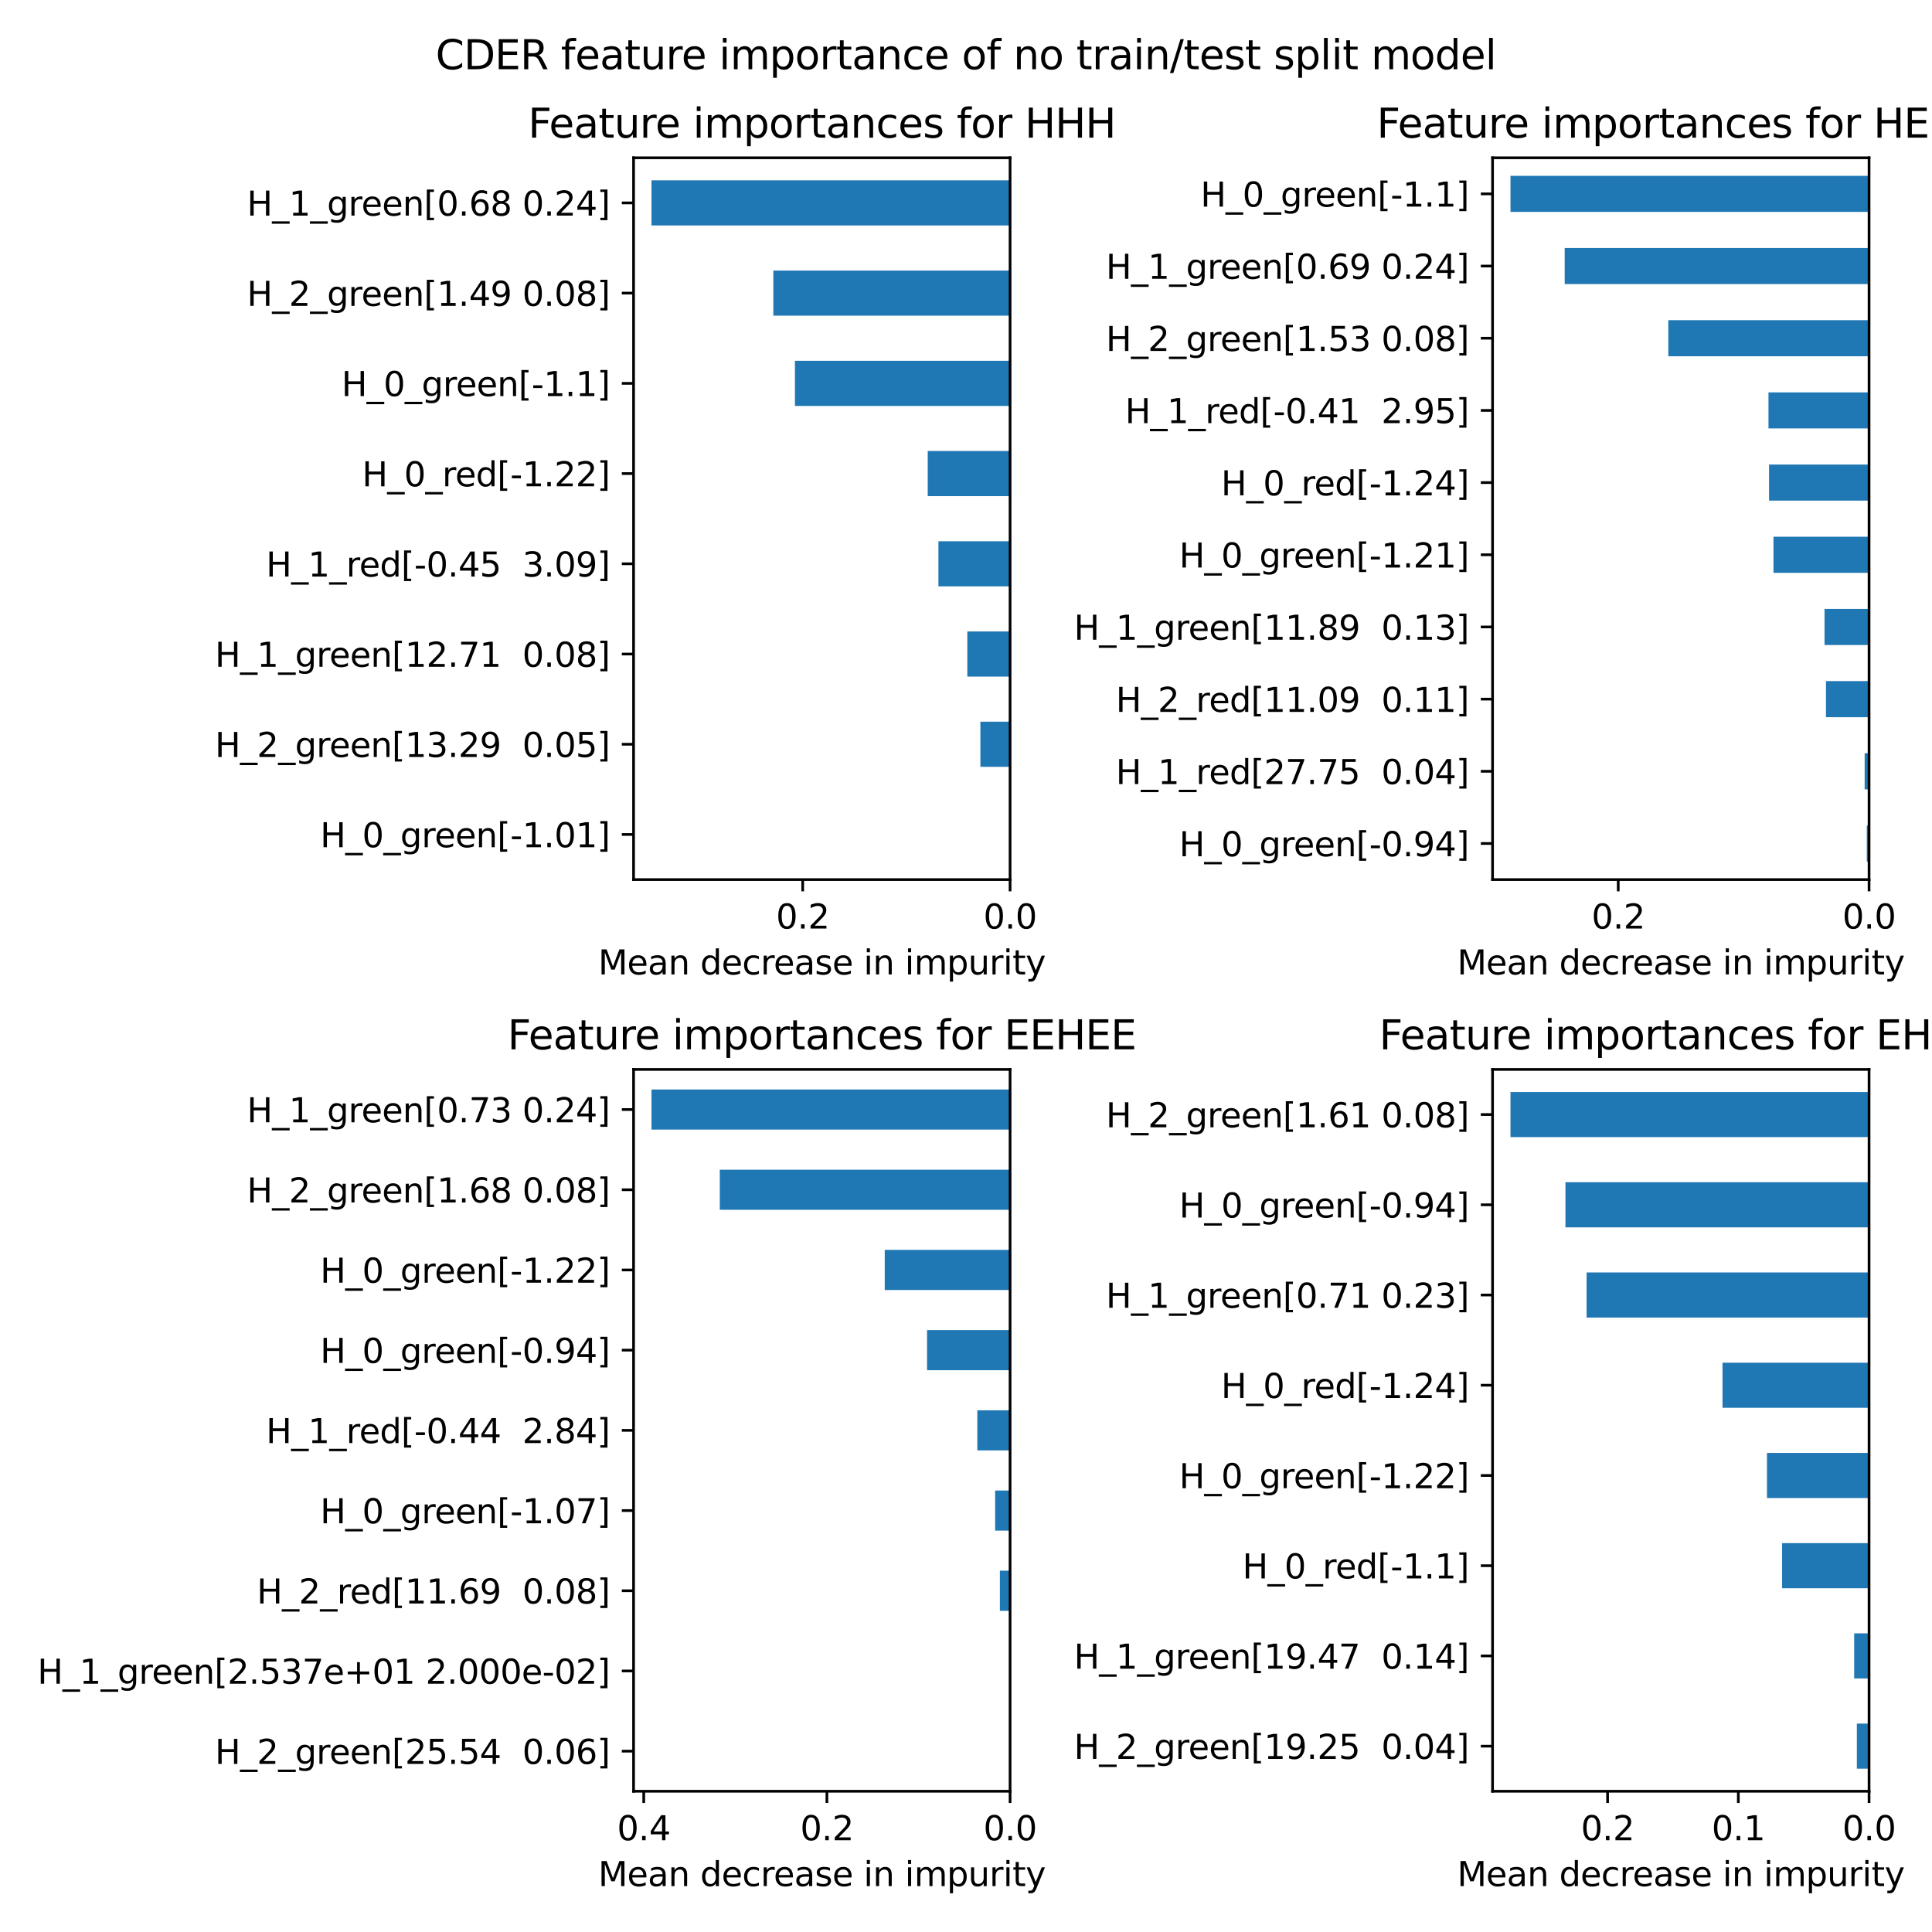 <?xml version="1.0" encoding="utf-8" standalone="no"?>
<!DOCTYPE svg PUBLIC "-//W3C//DTD SVG 1.1//EN"
  "http://www.w3.org/Graphics/SVG/1.1/DTD/svg11.dtd">
<svg xmlns:xlink="http://www.w3.org/1999/xlink" width="576pt" height="576pt" viewBox="0 0 576 576" xmlns="http://www.w3.org/2000/svg" version="1.1">
 <defs>
  <style type="text/css">*{stroke-linejoin: round; stroke-linecap: butt}</style>
 </defs>
 <g id="figure_1">
  <g id="patch_1">
   <path d="M 0 576 
L 576 576 
L 576 0 
L 0 0 
z
" style="fill: #ffffff"/>
  </g>
  <g id="axes_1">
   <g id="patch_2">
    <path d="M 188.89 262.24 
L 301.14 262.24 
L 301.14 47.04 
L 188.89 47.04 
z
" style="fill: #ffffff"/>
   </g>
   <g id="patch_3">
    <path d="M 301.14 53.765 
L 194.235 53.765 
L 194.235 67.215 
L 301.14 67.215 
z
" clip-path="url(#pd8edb005cb)" style="fill: #1f77b4"/>
   </g>
   <g id="patch_4">
    <path d="M 301.14 80.665 
L 230.56 80.665 
L 230.56 94.115 
L 301.14 94.115 
z
" clip-path="url(#pd8edb005cb)" style="fill: #1f77b4"/>
   </g>
   <g id="patch_5">
    <path d="M 301.14 107.565 
L 237.003 107.565 
L 237.003 121.015 
L 301.14 121.015 
z
" clip-path="url(#pd8edb005cb)" style="fill: #1f77b4"/>
   </g>
   <g id="patch_6">
    <path d="M 301.14 134.465 
L 276.587 134.465 
L 276.587 147.915 
L 301.14 147.915 
z
" clip-path="url(#pd8edb005cb)" style="fill: #1f77b4"/>
   </g>
   <g id="patch_7">
    <path d="M 301.14 161.365 
L 279.778 161.365 
L 279.778 174.815 
L 301.14 174.815 
z
" clip-path="url(#pd8edb005cb)" style="fill: #1f77b4"/>
   </g>
   <g id="patch_8">
    <path d="M 301.14 188.265 
L 288.394 188.265 
L 288.394 201.715 
L 301.14 201.715 
z
" clip-path="url(#pd8edb005cb)" style="fill: #1f77b4"/>
   </g>
   <g id="patch_9">
    <path d="M 301.14 215.165 
L 292.29 215.165 
L 292.29 228.615 
L 301.14 228.615 
z
" clip-path="url(#pd8edb005cb)" style="fill: #1f77b4"/>
   </g>
   <g id="patch_10">
    <path d="M 301.14 242.065 
L 301.14 242.065 
L 301.14 255.515 
L 301.14 255.515 
z
" clip-path="url(#pd8edb005cb)" style="fill: #1f77b4"/>
   </g>
   <g id="matplotlib.axis_1">
    <g id="xtick_1">
     <g id="line2d_1">
      <defs>
       <path id="mcb5eddcf3a" d="M 0 0 
L 0 3.5 
" style="stroke: #000000; stroke-width: 0.8"/>
      </defs>
      <g>
       <use xlink:href="#mcb5eddcf3a" x="301.14" y="262.24" style="stroke: #000000; stroke-width: 0.8"/>
      </g>
     </g>
     <g id="text_1">
      <!-- 0.0 -->
      <g transform="translate(293.188 276.838) scale(0.1 -0.1)">
       <defs>
        <path id="DejaVuSans-30" d="M 2034 4250 
Q 1547 4250 1301 3770 
Q 1056 3291 1056 2328 
Q 1056 1369 1301 889 
Q 1547 409 2034 409 
Q 2525 409 2770 889 
Q 3016 1369 3016 2328 
Q 3016 3291 2770 3770 
Q 2525 4250 2034 4250 
z
M 2034 4750 
Q 2819 4750 3233 4129 
Q 3647 3509 3647 2328 
Q 3647 1150 3233 529 
Q 2819 -91 2034 -91 
Q 1250 -91 836 529 
Q 422 1150 422 2328 
Q 422 3509 836 4129 
Q 1250 4750 2034 4750 
z
" transform="scale(0.016)"/>
        <path id="DejaVuSans-2e" d="M 684 794 
L 1344 794 
L 1344 0 
L 684 0 
L 684 794 
z
" transform="scale(0.016)"/>
       </defs>
       <use xlink:href="#DejaVuSans-30"/>
       <use xlink:href="#DejaVuSans-2e" x="63.623"/>
       <use xlink:href="#DejaVuSans-30" x="95.41"/>
      </g>
     </g>
    </g>
    <g id="xtick_2">
     <g id="line2d_2">
      <g>
       <use xlink:href="#mcb5eddcf3a" x="239.314" y="262.24" style="stroke: #000000; stroke-width: 0.8"/>
      </g>
     </g>
     <g id="text_2">
      <!-- 0.2 -->
      <g transform="translate(231.362 276.838) scale(0.1 -0.1)">
       <defs>
        <path id="DejaVuSans-32" d="M 1228 531 
L 3431 531 
L 3431 0 
L 469 0 
L 469 531 
Q 828 903 1448 1529 
Q 2069 2156 2228 2338 
Q 2531 2678 2651 2914 
Q 2772 3150 2772 3378 
Q 2772 3750 2511 3984 
Q 2250 4219 1831 4219 
Q 1534 4219 1204 4116 
Q 875 4013 500 3803 
L 500 4441 
Q 881 4594 1212 4672 
Q 1544 4750 1819 4750 
Q 2544 4750 2975 4387 
Q 3406 4025 3406 3419 
Q 3406 3131 3298 2873 
Q 3191 2616 2906 2266 
Q 2828 2175 2409 1742 
Q 1991 1309 1228 531 
z
" transform="scale(0.016)"/>
       </defs>
       <use xlink:href="#DejaVuSans-30"/>
       <use xlink:href="#DejaVuSans-2e" x="63.623"/>
       <use xlink:href="#DejaVuSans-32" x="95.41"/>
      </g>
     </g>
    </g>
    <g id="text_3">
     <!-- Mean decrease in impurity -->
     <g transform="translate(178.335 290.517) scale(0.1 -0.1)">
      <defs>
       <path id="DejaVuSans-4d" d="M 628 4666 
L 1569 4666 
L 2759 1491 
L 3956 4666 
L 4897 4666 
L 4897 0 
L 4281 0 
L 4281 4097 
L 3078 897 
L 2444 897 
L 1241 4097 
L 1241 0 
L 628 0 
L 628 4666 
z
" transform="scale(0.016)"/>
       <path id="DejaVuSans-65" d="M 3597 1894 
L 3597 1613 
L 953 1613 
Q 991 1019 1311 708 
Q 1631 397 2203 397 
Q 2534 397 2845 478 
Q 3156 559 3463 722 
L 3463 178 
Q 3153 47 2828 -22 
Q 2503 -91 2169 -91 
Q 1331 -91 842 396 
Q 353 884 353 1716 
Q 353 2575 817 3079 
Q 1281 3584 2069 3584 
Q 2775 3584 3186 3129 
Q 3597 2675 3597 1894 
z
M 3022 2063 
Q 3016 2534 2758 2815 
Q 2500 3097 2075 3097 
Q 1594 3097 1305 2825 
Q 1016 2553 972 2059 
L 3022 2063 
z
" transform="scale(0.016)"/>
       <path id="DejaVuSans-61" d="M 2194 1759 
Q 1497 1759 1228 1600 
Q 959 1441 959 1056 
Q 959 750 1161 570 
Q 1363 391 1709 391 
Q 2188 391 2477 730 
Q 2766 1069 2766 1631 
L 2766 1759 
L 2194 1759 
z
M 3341 1997 
L 3341 0 
L 2766 0 
L 2766 531 
Q 2569 213 2275 61 
Q 1981 -91 1556 -91 
Q 1019 -91 701 211 
Q 384 513 384 1019 
Q 384 1609 779 1909 
Q 1175 2209 1959 2209 
L 2766 2209 
L 2766 2266 
Q 2766 2663 2505 2880 
Q 2244 3097 1772 3097 
Q 1472 3097 1187 3025 
Q 903 2953 641 2809 
L 641 3341 
Q 956 3463 1253 3523 
Q 1550 3584 1831 3584 
Q 2591 3584 2966 3190 
Q 3341 2797 3341 1997 
z
" transform="scale(0.016)"/>
       <path id="DejaVuSans-6e" d="M 3513 2113 
L 3513 0 
L 2938 0 
L 2938 2094 
Q 2938 2591 2744 2837 
Q 2550 3084 2163 3084 
Q 1697 3084 1428 2787 
Q 1159 2491 1159 1978 
L 1159 0 
L 581 0 
L 581 3500 
L 1159 3500 
L 1159 2956 
Q 1366 3272 1645 3428 
Q 1925 3584 2291 3584 
Q 2894 3584 3203 3211 
Q 3513 2838 3513 2113 
z
" transform="scale(0.016)"/>
       <path id="DejaVuSans-20" transform="scale(0.016)"/>
       <path id="DejaVuSans-64" d="M 2906 2969 
L 2906 4863 
L 3481 4863 
L 3481 0 
L 2906 0 
L 2906 525 
Q 2725 213 2448 61 
Q 2172 -91 1784 -91 
Q 1150 -91 751 415 
Q 353 922 353 1747 
Q 353 2572 751 3078 
Q 1150 3584 1784 3584 
Q 2172 3584 2448 3432 
Q 2725 3281 2906 2969 
z
M 947 1747 
Q 947 1113 1208 752 
Q 1469 391 1925 391 
Q 2381 391 2643 752 
Q 2906 1113 2906 1747 
Q 2906 2381 2643 2742 
Q 2381 3103 1925 3103 
Q 1469 3103 1208 2742 
Q 947 2381 947 1747 
z
" transform="scale(0.016)"/>
       <path id="DejaVuSans-63" d="M 3122 3366 
L 3122 2828 
Q 2878 2963 2633 3030 
Q 2388 3097 2138 3097 
Q 1578 3097 1268 2742 
Q 959 2388 959 1747 
Q 959 1106 1268 751 
Q 1578 397 2138 397 
Q 2388 397 2633 464 
Q 2878 531 3122 666 
L 3122 134 
Q 2881 22 2623 -34 
Q 2366 -91 2075 -91 
Q 1284 -91 818 406 
Q 353 903 353 1747 
Q 353 2603 823 3093 
Q 1294 3584 2113 3584 
Q 2378 3584 2631 3529 
Q 2884 3475 3122 3366 
z
" transform="scale(0.016)"/>
       <path id="DejaVuSans-72" d="M 2631 2963 
Q 2534 3019 2420 3045 
Q 2306 3072 2169 3072 
Q 1681 3072 1420 2755 
Q 1159 2438 1159 1844 
L 1159 0 
L 581 0 
L 581 3500 
L 1159 3500 
L 1159 2956 
Q 1341 3275 1631 3429 
Q 1922 3584 2338 3584 
Q 2397 3584 2469 3576 
Q 2541 3569 2628 3553 
L 2631 2963 
z
" transform="scale(0.016)"/>
       <path id="DejaVuSans-73" d="M 2834 3397 
L 2834 2853 
Q 2591 2978 2328 3040 
Q 2066 3103 1784 3103 
Q 1356 3103 1142 2972 
Q 928 2841 928 2578 
Q 928 2378 1081 2264 
Q 1234 2150 1697 2047 
L 1894 2003 
Q 2506 1872 2764 1633 
Q 3022 1394 3022 966 
Q 3022 478 2636 193 
Q 2250 -91 1575 -91 
Q 1294 -91 989 -36 
Q 684 19 347 128 
L 347 722 
Q 666 556 975 473 
Q 1284 391 1588 391 
Q 1994 391 2212 530 
Q 2431 669 2431 922 
Q 2431 1156 2273 1281 
Q 2116 1406 1581 1522 
L 1381 1569 
Q 847 1681 609 1914 
Q 372 2147 372 2553 
Q 372 3047 722 3315 
Q 1072 3584 1716 3584 
Q 2034 3584 2315 3537 
Q 2597 3491 2834 3397 
z
" transform="scale(0.016)"/>
       <path id="DejaVuSans-69" d="M 603 3500 
L 1178 3500 
L 1178 0 
L 603 0 
L 603 3500 
z
M 603 4863 
L 1178 4863 
L 1178 4134 
L 603 4134 
L 603 4863 
z
" transform="scale(0.016)"/>
       <path id="DejaVuSans-6d" d="M 3328 2828 
Q 3544 3216 3844 3400 
Q 4144 3584 4550 3584 
Q 5097 3584 5394 3201 
Q 5691 2819 5691 2113 
L 5691 0 
L 5113 0 
L 5113 2094 
Q 5113 2597 4934 2840 
Q 4756 3084 4391 3084 
Q 3944 3084 3684 2787 
Q 3425 2491 3425 1978 
L 3425 0 
L 2847 0 
L 2847 2094 
Q 2847 2600 2669 2842 
Q 2491 3084 2119 3084 
Q 1678 3084 1418 2786 
Q 1159 2488 1159 1978 
L 1159 0 
L 581 0 
L 581 3500 
L 1159 3500 
L 1159 2956 
Q 1356 3278 1631 3431 
Q 1906 3584 2284 3584 
Q 2666 3584 2933 3390 
Q 3200 3197 3328 2828 
z
" transform="scale(0.016)"/>
       <path id="DejaVuSans-70" d="M 1159 525 
L 1159 -1331 
L 581 -1331 
L 581 3500 
L 1159 3500 
L 1159 2969 
Q 1341 3281 1617 3432 
Q 1894 3584 2278 3584 
Q 2916 3584 3314 3078 
Q 3713 2572 3713 1747 
Q 3713 922 3314 415 
Q 2916 -91 2278 -91 
Q 1894 -91 1617 61 
Q 1341 213 1159 525 
z
M 3116 1747 
Q 3116 2381 2855 2742 
Q 2594 3103 2138 3103 
Q 1681 3103 1420 2742 
Q 1159 2381 1159 1747 
Q 1159 1113 1420 752 
Q 1681 391 2138 391 
Q 2594 391 2855 752 
Q 3116 1113 3116 1747 
z
" transform="scale(0.016)"/>
       <path id="DejaVuSans-75" d="M 544 1381 
L 544 3500 
L 1119 3500 
L 1119 1403 
Q 1119 906 1312 657 
Q 1506 409 1894 409 
Q 2359 409 2629 706 
Q 2900 1003 2900 1516 
L 2900 3500 
L 3475 3500 
L 3475 0 
L 2900 0 
L 2900 538 
Q 2691 219 2414 64 
Q 2138 -91 1772 -91 
Q 1169 -91 856 284 
Q 544 659 544 1381 
z
M 1991 3584 
L 1991 3584 
z
" transform="scale(0.016)"/>
       <path id="DejaVuSans-74" d="M 1172 4494 
L 1172 3500 
L 2356 3500 
L 2356 3053 
L 1172 3053 
L 1172 1153 
Q 1172 725 1289 603 
Q 1406 481 1766 481 
L 2356 481 
L 2356 0 
L 1766 0 
Q 1100 0 847 248 
Q 594 497 594 1153 
L 594 3053 
L 172 3053 
L 172 3500 
L 594 3500 
L 594 4494 
L 1172 4494 
z
" transform="scale(0.016)"/>
       <path id="DejaVuSans-79" d="M 2059 -325 
Q 1816 -950 1584 -1140 
Q 1353 -1331 966 -1331 
L 506 -1331 
L 506 -850 
L 844 -850 
Q 1081 -850 1212 -737 
Q 1344 -625 1503 -206 
L 1606 56 
L 191 3500 
L 800 3500 
L 1894 763 
L 2988 3500 
L 3597 3500 
L 2059 -325 
z
" transform="scale(0.016)"/>
      </defs>
      <use xlink:href="#DejaVuSans-4d"/>
      <use xlink:href="#DejaVuSans-65" x="86.279"/>
      <use xlink:href="#DejaVuSans-61" x="147.803"/>
      <use xlink:href="#DejaVuSans-6e" x="209.082"/>
      <use xlink:href="#DejaVuSans-20" x="272.461"/>
      <use xlink:href="#DejaVuSans-64" x="304.248"/>
      <use xlink:href="#DejaVuSans-65" x="367.725"/>
      <use xlink:href="#DejaVuSans-63" x="429.248"/>
      <use xlink:href="#DejaVuSans-72" x="484.229"/>
      <use xlink:href="#DejaVuSans-65" x="523.092"/>
      <use xlink:href="#DejaVuSans-61" x="584.615"/>
      <use xlink:href="#DejaVuSans-73" x="645.895"/>
      <use xlink:href="#DejaVuSans-65" x="697.994"/>
      <use xlink:href="#DejaVuSans-20" x="759.518"/>
      <use xlink:href="#DejaVuSans-69" x="791.305"/>
      <use xlink:href="#DejaVuSans-6e" x="819.088"/>
      <use xlink:href="#DejaVuSans-20" x="882.467"/>
      <use xlink:href="#DejaVuSans-69" x="914.254"/>
      <use xlink:href="#DejaVuSans-6d" x="942.037"/>
      <use xlink:href="#DejaVuSans-70" x="1039.449"/>
      <use xlink:href="#DejaVuSans-75" x="1102.926"/>
      <use xlink:href="#DejaVuSans-72" x="1166.305"/>
      <use xlink:href="#DejaVuSans-69" x="1207.418"/>
      <use xlink:href="#DejaVuSans-74" x="1235.201"/>
      <use xlink:href="#DejaVuSans-79" x="1274.41"/>
     </g>
    </g>
   </g>
   <g id="matplotlib.axis_2">
    <g id="ytick_1">
     <g id="line2d_3">
      <defs>
       <path id="m7576062727" d="M 0 0 
L -3.5 0 
" style="stroke: #000000; stroke-width: 0.8"/>
      </defs>
      <g>
       <use xlink:href="#m7576062727" x="188.89" y="60.49" style="stroke: #000000; stroke-width: 0.8"/>
      </g>
     </g>
     <g id="text_4">
      <!-- H_1_green[0.68 0.24] -->
      <g transform="translate(73.617 64.289) scale(0.1 -0.1)">
       <defs>
        <path id="DejaVuSans-48" d="M 628 4666 
L 1259 4666 
L 1259 2753 
L 3553 2753 
L 3553 4666 
L 4184 4666 
L 4184 0 
L 3553 0 
L 3553 2222 
L 1259 2222 
L 1259 0 
L 628 0 
L 628 4666 
z
" transform="scale(0.016)"/>
        <path id="DejaVuSans-5f" d="M 3263 -1063 
L 3263 -1509 
L -63 -1509 
L -63 -1063 
L 3263 -1063 
z
" transform="scale(0.016)"/>
        <path id="DejaVuSans-31" d="M 794 531 
L 1825 531 
L 1825 4091 
L 703 3866 
L 703 4441 
L 1819 4666 
L 2450 4666 
L 2450 531 
L 3481 531 
L 3481 0 
L 794 0 
L 794 531 
z
" transform="scale(0.016)"/>
        <path id="DejaVuSans-67" d="M 2906 1791 
Q 2906 2416 2648 2759 
Q 2391 3103 1925 3103 
Q 1463 3103 1205 2759 
Q 947 2416 947 1791 
Q 947 1169 1205 825 
Q 1463 481 1925 481 
Q 2391 481 2648 825 
Q 2906 1169 2906 1791 
z
M 3481 434 
Q 3481 -459 3084 -895 
Q 2688 -1331 1869 -1331 
Q 1566 -1331 1297 -1286 
Q 1028 -1241 775 -1147 
L 775 -588 
Q 1028 -725 1275 -790 
Q 1522 -856 1778 -856 
Q 2344 -856 2625 -561 
Q 2906 -266 2906 331 
L 2906 616 
Q 2728 306 2450 153 
Q 2172 0 1784 0 
Q 1141 0 747 490 
Q 353 981 353 1791 
Q 353 2603 747 3093 
Q 1141 3584 1784 3584 
Q 2172 3584 2450 3431 
Q 2728 3278 2906 2969 
L 2906 3500 
L 3481 3500 
L 3481 434 
z
" transform="scale(0.016)"/>
        <path id="DejaVuSans-5b" d="M 550 4863 
L 1875 4863 
L 1875 4416 
L 1125 4416 
L 1125 -397 
L 1875 -397 
L 1875 -844 
L 550 -844 
L 550 4863 
z
" transform="scale(0.016)"/>
        <path id="DejaVuSans-36" d="M 2113 2584 
Q 1688 2584 1439 2293 
Q 1191 2003 1191 1497 
Q 1191 994 1439 701 
Q 1688 409 2113 409 
Q 2538 409 2786 701 
Q 3034 994 3034 1497 
Q 3034 2003 2786 2293 
Q 2538 2584 2113 2584 
z
M 3366 4563 
L 3366 3988 
Q 3128 4100 2886 4159 
Q 2644 4219 2406 4219 
Q 1781 4219 1451 3797 
Q 1122 3375 1075 2522 
Q 1259 2794 1537 2939 
Q 1816 3084 2150 3084 
Q 2853 3084 3261 2657 
Q 3669 2231 3669 1497 
Q 3669 778 3244 343 
Q 2819 -91 2113 -91 
Q 1303 -91 875 529 
Q 447 1150 447 2328 
Q 447 3434 972 4092 
Q 1497 4750 2381 4750 
Q 2619 4750 2861 4703 
Q 3103 4656 3366 4563 
z
" transform="scale(0.016)"/>
        <path id="DejaVuSans-38" d="M 2034 2216 
Q 1584 2216 1326 1975 
Q 1069 1734 1069 1313 
Q 1069 891 1326 650 
Q 1584 409 2034 409 
Q 2484 409 2743 651 
Q 3003 894 3003 1313 
Q 3003 1734 2745 1975 
Q 2488 2216 2034 2216 
z
M 1403 2484 
Q 997 2584 770 2862 
Q 544 3141 544 3541 
Q 544 4100 942 4425 
Q 1341 4750 2034 4750 
Q 2731 4750 3128 4425 
Q 3525 4100 3525 3541 
Q 3525 3141 3298 2862 
Q 3072 2584 2669 2484 
Q 3125 2378 3379 2068 
Q 3634 1759 3634 1313 
Q 3634 634 3220 271 
Q 2806 -91 2034 -91 
Q 1263 -91 848 271 
Q 434 634 434 1313 
Q 434 1759 690 2068 
Q 947 2378 1403 2484 
z
M 1172 3481 
Q 1172 3119 1398 2916 
Q 1625 2713 2034 2713 
Q 2441 2713 2670 2916 
Q 2900 3119 2900 3481 
Q 2900 3844 2670 4047 
Q 2441 4250 2034 4250 
Q 1625 4250 1398 4047 
Q 1172 3844 1172 3481 
z
" transform="scale(0.016)"/>
        <path id="DejaVuSans-34" d="M 2419 4116 
L 825 1625 
L 2419 1625 
L 2419 4116 
z
M 2253 4666 
L 3047 4666 
L 3047 1625 
L 3713 1625 
L 3713 1100 
L 3047 1100 
L 3047 0 
L 2419 0 
L 2419 1100 
L 313 1100 
L 313 1709 
L 2253 4666 
z
" transform="scale(0.016)"/>
        <path id="DejaVuSans-5d" d="M 1947 4863 
L 1947 -844 
L 622 -844 
L 622 -397 
L 1369 -397 
L 1369 4416 
L 622 4416 
L 622 4863 
L 1947 4863 
z
" transform="scale(0.016)"/>
       </defs>
       <use xlink:href="#DejaVuSans-48"/>
       <use xlink:href="#DejaVuSans-5f" x="75.195"/>
       <use xlink:href="#DejaVuSans-31" x="125.195"/>
       <use xlink:href="#DejaVuSans-5f" x="188.818"/>
       <use xlink:href="#DejaVuSans-67" x="238.818"/>
       <use xlink:href="#DejaVuSans-72" x="302.295"/>
       <use xlink:href="#DejaVuSans-65" x="341.158"/>
       <use xlink:href="#DejaVuSans-65" x="402.682"/>
       <use xlink:href="#DejaVuSans-6e" x="464.205"/>
       <use xlink:href="#DejaVuSans-5b" x="527.584"/>
       <use xlink:href="#DejaVuSans-30" x="566.598"/>
       <use xlink:href="#DejaVuSans-2e" x="630.221"/>
       <use xlink:href="#DejaVuSans-36" x="662.008"/>
       <use xlink:href="#DejaVuSans-38" x="725.631"/>
       <use xlink:href="#DejaVuSans-20" x="789.254"/>
       <use xlink:href="#DejaVuSans-30" x="821.041"/>
       <use xlink:href="#DejaVuSans-2e" x="884.664"/>
       <use xlink:href="#DejaVuSans-32" x="916.451"/>
       <use xlink:href="#DejaVuSans-34" x="980.074"/>
       <use xlink:href="#DejaVuSans-5d" x="1043.697"/>
      </g>
     </g>
    </g>
    <g id="ytick_2">
     <g id="line2d_4">
      <g>
       <use xlink:href="#m7576062727" x="188.89" y="87.39" style="stroke: #000000; stroke-width: 0.8"/>
      </g>
     </g>
     <g id="text_5">
      <!-- H_2_green[1.49 0.08] -->
      <g transform="translate(73.617 91.189) scale(0.1 -0.1)">
       <defs>
        <path id="DejaVuSans-39" d="M 703 97 
L 703 672 
Q 941 559 1184 500 
Q 1428 441 1663 441 
Q 2288 441 2617 861 
Q 2947 1281 2994 2138 
Q 2813 1869 2534 1725 
Q 2256 1581 1919 1581 
Q 1219 1581 811 2004 
Q 403 2428 403 3163 
Q 403 3881 828 4315 
Q 1253 4750 1959 4750 
Q 2769 4750 3195 4129 
Q 3622 3509 3622 2328 
Q 3622 1225 3098 567 
Q 2575 -91 1691 -91 
Q 1453 -91 1209 -44 
Q 966 3 703 97 
z
M 1959 2075 
Q 2384 2075 2632 2365 
Q 2881 2656 2881 3163 
Q 2881 3666 2632 3958 
Q 2384 4250 1959 4250 
Q 1534 4250 1286 3958 
Q 1038 3666 1038 3163 
Q 1038 2656 1286 2365 
Q 1534 2075 1959 2075 
z
" transform="scale(0.016)"/>
       </defs>
       <use xlink:href="#DejaVuSans-48"/>
       <use xlink:href="#DejaVuSans-5f" x="75.195"/>
       <use xlink:href="#DejaVuSans-32" x="125.195"/>
       <use xlink:href="#DejaVuSans-5f" x="188.818"/>
       <use xlink:href="#DejaVuSans-67" x="238.818"/>
       <use xlink:href="#DejaVuSans-72" x="302.295"/>
       <use xlink:href="#DejaVuSans-65" x="341.158"/>
       <use xlink:href="#DejaVuSans-65" x="402.682"/>
       <use xlink:href="#DejaVuSans-6e" x="464.205"/>
       <use xlink:href="#DejaVuSans-5b" x="527.584"/>
       <use xlink:href="#DejaVuSans-31" x="566.598"/>
       <use xlink:href="#DejaVuSans-2e" x="630.221"/>
       <use xlink:href="#DejaVuSans-34" x="662.008"/>
       <use xlink:href="#DejaVuSans-39" x="725.631"/>
       <use xlink:href="#DejaVuSans-20" x="789.254"/>
       <use xlink:href="#DejaVuSans-30" x="821.041"/>
       <use xlink:href="#DejaVuSans-2e" x="884.664"/>
       <use xlink:href="#DejaVuSans-30" x="916.451"/>
       <use xlink:href="#DejaVuSans-38" x="980.074"/>
       <use xlink:href="#DejaVuSans-5d" x="1043.697"/>
      </g>
     </g>
    </g>
    <g id="ytick_3">
     <g id="line2d_5">
      <g>
       <use xlink:href="#m7576062727" x="188.89" y="114.29" style="stroke: #000000; stroke-width: 0.8"/>
      </g>
     </g>
     <g id="text_6">
      <!-- H_0_green[-1.1] -->
      <g transform="translate(101.815 118.089) scale(0.1 -0.1)">
       <defs>
        <path id="DejaVuSans-2d" d="M 313 2009 
L 1997 2009 
L 1997 1497 
L 313 1497 
L 313 2009 
z
" transform="scale(0.016)"/>
       </defs>
       <use xlink:href="#DejaVuSans-48"/>
       <use xlink:href="#DejaVuSans-5f" x="75.195"/>
       <use xlink:href="#DejaVuSans-30" x="125.195"/>
       <use xlink:href="#DejaVuSans-5f" x="188.818"/>
       <use xlink:href="#DejaVuSans-67" x="238.818"/>
       <use xlink:href="#DejaVuSans-72" x="302.295"/>
       <use xlink:href="#DejaVuSans-65" x="341.158"/>
       <use xlink:href="#DejaVuSans-65" x="402.682"/>
       <use xlink:href="#DejaVuSans-6e" x="464.205"/>
       <use xlink:href="#DejaVuSans-5b" x="527.584"/>
       <use xlink:href="#DejaVuSans-2d" x="566.598"/>
       <use xlink:href="#DejaVuSans-31" x="602.682"/>
       <use xlink:href="#DejaVuSans-2e" x="666.305"/>
       <use xlink:href="#DejaVuSans-31" x="698.092"/>
       <use xlink:href="#DejaVuSans-5d" x="761.715"/>
      </g>
     </g>
    </g>
    <g id="ytick_4">
     <g id="line2d_6">
      <g>
       <use xlink:href="#m7576062727" x="188.89" y="141.19" style="stroke: #000000; stroke-width: 0.8"/>
      </g>
     </g>
     <g id="text_7">
      <!-- H_0_red[-1.22] -->
      <g transform="translate(107.943 144.989) scale(0.1 -0.1)">
       <use xlink:href="#DejaVuSans-48"/>
       <use xlink:href="#DejaVuSans-5f" x="75.195"/>
       <use xlink:href="#DejaVuSans-30" x="125.195"/>
       <use xlink:href="#DejaVuSans-5f" x="188.818"/>
       <use xlink:href="#DejaVuSans-72" x="238.818"/>
       <use xlink:href="#DejaVuSans-65" x="277.682"/>
       <use xlink:href="#DejaVuSans-64" x="339.205"/>
       <use xlink:href="#DejaVuSans-5b" x="402.682"/>
       <use xlink:href="#DejaVuSans-2d" x="441.695"/>
       <use xlink:href="#DejaVuSans-31" x="477.779"/>
       <use xlink:href="#DejaVuSans-2e" x="541.402"/>
       <use xlink:href="#DejaVuSans-32" x="573.189"/>
       <use xlink:href="#DejaVuSans-32" x="636.812"/>
       <use xlink:href="#DejaVuSans-5d" x="700.436"/>
      </g>
     </g>
    </g>
    <g id="ytick_5">
     <g id="line2d_7">
      <g>
       <use xlink:href="#m7576062727" x="188.89" y="168.09" style="stroke: #000000; stroke-width: 0.8"/>
      </g>
     </g>
     <g id="text_8">
      <!-- H_1_red[-0.45  3.09] -->
      <g transform="translate(79.321 171.889) scale(0.1 -0.1)">
       <defs>
        <path id="DejaVuSans-35" d="M 691 4666 
L 3169 4666 
L 3169 4134 
L 1269 4134 
L 1269 2991 
Q 1406 3038 1543 3061 
Q 1681 3084 1819 3084 
Q 2600 3084 3056 2656 
Q 3513 2228 3513 1497 
Q 3513 744 3044 326 
Q 2575 -91 1722 -91 
Q 1428 -91 1123 -41 
Q 819 9 494 109 
L 494 744 
Q 775 591 1075 516 
Q 1375 441 1709 441 
Q 2250 441 2565 725 
Q 2881 1009 2881 1497 
Q 2881 1984 2565 2268 
Q 2250 2553 1709 2553 
Q 1456 2553 1204 2497 
Q 953 2441 691 2322 
L 691 4666 
z
" transform="scale(0.016)"/>
        <path id="DejaVuSans-33" d="M 2597 2516 
Q 3050 2419 3304 2112 
Q 3559 1806 3559 1356 
Q 3559 666 3084 287 
Q 2609 -91 1734 -91 
Q 1441 -91 1130 -33 
Q 819 25 488 141 
L 488 750 
Q 750 597 1062 519 
Q 1375 441 1716 441 
Q 2309 441 2620 675 
Q 2931 909 2931 1356 
Q 2931 1769 2642 2001 
Q 2353 2234 1838 2234 
L 1294 2234 
L 1294 2753 
L 1863 2753 
Q 2328 2753 2575 2939 
Q 2822 3125 2822 3475 
Q 2822 3834 2567 4026 
Q 2313 4219 1838 4219 
Q 1578 4219 1281 4162 
Q 984 4106 628 3988 
L 628 4550 
Q 988 4650 1302 4700 
Q 1616 4750 1894 4750 
Q 2613 4750 3031 4423 
Q 3450 4097 3450 3541 
Q 3450 3153 3228 2886 
Q 3006 2619 2597 2516 
z
" transform="scale(0.016)"/>
       </defs>
       <use xlink:href="#DejaVuSans-48"/>
       <use xlink:href="#DejaVuSans-5f" x="75.195"/>
       <use xlink:href="#DejaVuSans-31" x="125.195"/>
       <use xlink:href="#DejaVuSans-5f" x="188.818"/>
       <use xlink:href="#DejaVuSans-72" x="238.818"/>
       <use xlink:href="#DejaVuSans-65" x="277.682"/>
       <use xlink:href="#DejaVuSans-64" x="339.205"/>
       <use xlink:href="#DejaVuSans-5b" x="402.682"/>
       <use xlink:href="#DejaVuSans-2d" x="441.695"/>
       <use xlink:href="#DejaVuSans-30" x="477.779"/>
       <use xlink:href="#DejaVuSans-2e" x="541.402"/>
       <use xlink:href="#DejaVuSans-34" x="573.189"/>
       <use xlink:href="#DejaVuSans-35" x="636.812"/>
       <use xlink:href="#DejaVuSans-20" x="700.436"/>
       <use xlink:href="#DejaVuSans-20" x="732.223"/>
       <use xlink:href="#DejaVuSans-33" x="764.01"/>
       <use xlink:href="#DejaVuSans-2e" x="827.633"/>
       <use xlink:href="#DejaVuSans-30" x="859.42"/>
       <use xlink:href="#DejaVuSans-39" x="923.043"/>
       <use xlink:href="#DejaVuSans-5d" x="986.666"/>
      </g>
     </g>
    </g>
    <g id="ytick_6">
     <g id="line2d_8">
      <g>
       <use xlink:href="#m7576062727" x="188.89" y="194.99" style="stroke: #000000; stroke-width: 0.8"/>
      </g>
     </g>
     <g id="text_9">
      <!-- H_1_green[12.71  0.08] -->
      <g transform="translate(64.076 198.789) scale(0.1 -0.1)">
       <defs>
        <path id="DejaVuSans-37" d="M 525 4666 
L 3525 4666 
L 3525 4397 
L 1831 0 
L 1172 0 
L 2766 4134 
L 525 4134 
L 525 4666 
z
" transform="scale(0.016)"/>
       </defs>
       <use xlink:href="#DejaVuSans-48"/>
       <use xlink:href="#DejaVuSans-5f" x="75.195"/>
       <use xlink:href="#DejaVuSans-31" x="125.195"/>
       <use xlink:href="#DejaVuSans-5f" x="188.818"/>
       <use xlink:href="#DejaVuSans-67" x="238.818"/>
       <use xlink:href="#DejaVuSans-72" x="302.295"/>
       <use xlink:href="#DejaVuSans-65" x="341.158"/>
       <use xlink:href="#DejaVuSans-65" x="402.682"/>
       <use xlink:href="#DejaVuSans-6e" x="464.205"/>
       <use xlink:href="#DejaVuSans-5b" x="527.584"/>
       <use xlink:href="#DejaVuSans-31" x="566.598"/>
       <use xlink:href="#DejaVuSans-32" x="630.221"/>
       <use xlink:href="#DejaVuSans-2e" x="693.844"/>
       <use xlink:href="#DejaVuSans-37" x="725.631"/>
       <use xlink:href="#DejaVuSans-31" x="789.254"/>
       <use xlink:href="#DejaVuSans-20" x="852.877"/>
       <use xlink:href="#DejaVuSans-20" x="884.664"/>
       <use xlink:href="#DejaVuSans-30" x="916.451"/>
       <use xlink:href="#DejaVuSans-2e" x="980.074"/>
       <use xlink:href="#DejaVuSans-30" x="1011.861"/>
       <use xlink:href="#DejaVuSans-38" x="1075.484"/>
       <use xlink:href="#DejaVuSans-5d" x="1139.107"/>
      </g>
     </g>
    </g>
    <g id="ytick_7">
     <g id="line2d_9">
      <g>
       <use xlink:href="#m7576062727" x="188.89" y="221.89" style="stroke: #000000; stroke-width: 0.8"/>
      </g>
     </g>
     <g id="text_10">
      <!-- H_2_green[13.29  0.05] -->
      <g transform="translate(64.076 225.689) scale(0.1 -0.1)">
       <use xlink:href="#DejaVuSans-48"/>
       <use xlink:href="#DejaVuSans-5f" x="75.195"/>
       <use xlink:href="#DejaVuSans-32" x="125.195"/>
       <use xlink:href="#DejaVuSans-5f" x="188.818"/>
       <use xlink:href="#DejaVuSans-67" x="238.818"/>
       <use xlink:href="#DejaVuSans-72" x="302.295"/>
       <use xlink:href="#DejaVuSans-65" x="341.158"/>
       <use xlink:href="#DejaVuSans-65" x="402.682"/>
       <use xlink:href="#DejaVuSans-6e" x="464.205"/>
       <use xlink:href="#DejaVuSans-5b" x="527.584"/>
       <use xlink:href="#DejaVuSans-31" x="566.598"/>
       <use xlink:href="#DejaVuSans-33" x="630.221"/>
       <use xlink:href="#DejaVuSans-2e" x="693.844"/>
       <use xlink:href="#DejaVuSans-32" x="725.631"/>
       <use xlink:href="#DejaVuSans-39" x="789.254"/>
       <use xlink:href="#DejaVuSans-20" x="852.877"/>
       <use xlink:href="#DejaVuSans-20" x="884.664"/>
       <use xlink:href="#DejaVuSans-30" x="916.451"/>
       <use xlink:href="#DejaVuSans-2e" x="980.074"/>
       <use xlink:href="#DejaVuSans-30" x="1011.861"/>
       <use xlink:href="#DejaVuSans-35" x="1075.484"/>
       <use xlink:href="#DejaVuSans-5d" x="1139.107"/>
      </g>
     </g>
    </g>
    <g id="ytick_8">
     <g id="line2d_10">
      <g>
       <use xlink:href="#m7576062727" x="188.89" y="248.79" style="stroke: #000000; stroke-width: 0.8"/>
      </g>
     </g>
     <g id="text_11">
      <!-- H_0_green[-1.01] -->
      <g transform="translate(95.453 252.589) scale(0.1 -0.1)">
       <use xlink:href="#DejaVuSans-48"/>
       <use xlink:href="#DejaVuSans-5f" x="75.195"/>
       <use xlink:href="#DejaVuSans-30" x="125.195"/>
       <use xlink:href="#DejaVuSans-5f" x="188.818"/>
       <use xlink:href="#DejaVuSans-67" x="238.818"/>
       <use xlink:href="#DejaVuSans-72" x="302.295"/>
       <use xlink:href="#DejaVuSans-65" x="341.158"/>
       <use xlink:href="#DejaVuSans-65" x="402.682"/>
       <use xlink:href="#DejaVuSans-6e" x="464.205"/>
       <use xlink:href="#DejaVuSans-5b" x="527.584"/>
       <use xlink:href="#DejaVuSans-2d" x="566.598"/>
       <use xlink:href="#DejaVuSans-31" x="602.682"/>
       <use xlink:href="#DejaVuSans-2e" x="666.305"/>
       <use xlink:href="#DejaVuSans-30" x="698.092"/>
       <use xlink:href="#DejaVuSans-31" x="761.715"/>
       <use xlink:href="#DejaVuSans-5d" x="825.338"/>
      </g>
     </g>
    </g>
   </g>
   <g id="patch_11">
    <path d="M 188.89 262.24 
L 188.89 47.04 
" style="fill: none; stroke: #000000; stroke-width: 0.8; stroke-linejoin: miter; stroke-linecap: square"/>
   </g>
   <g id="patch_12">
    <path d="M 301.14 262.24 
L 301.14 47.04 
" style="fill: none; stroke: #000000; stroke-width: 0.8; stroke-linejoin: miter; stroke-linecap: square"/>
   </g>
   <g id="patch_13">
    <path d="M 188.89 262.24 
L 301.14 262.24 
" style="fill: none; stroke: #000000; stroke-width: 0.8; stroke-linejoin: miter; stroke-linecap: square"/>
   </g>
   <g id="patch_14">
    <path d="M 188.89 47.04 
L 301.14 47.04 
" style="fill: none; stroke: #000000; stroke-width: 0.8; stroke-linejoin: miter; stroke-linecap: square"/>
   </g>
   <g id="text_12">
    <!-- Feature importances for HHH -->
    <g transform="translate(157.434 41.04) scale(0.12 -0.12)">
     <defs>
      <path id="DejaVuSans-46" d="M 628 4666 
L 3309 4666 
L 3309 4134 
L 1259 4134 
L 1259 2759 
L 3109 2759 
L 3109 2228 
L 1259 2228 
L 1259 0 
L 628 0 
L 628 4666 
z
" transform="scale(0.016)"/>
      <path id="DejaVuSans-6f" d="M 1959 3097 
Q 1497 3097 1228 2736 
Q 959 2375 959 1747 
Q 959 1119 1226 758 
Q 1494 397 1959 397 
Q 2419 397 2687 759 
Q 2956 1122 2956 1747 
Q 2956 2369 2687 2733 
Q 2419 3097 1959 3097 
z
M 1959 3584 
Q 2709 3584 3137 3096 
Q 3566 2609 3566 1747 
Q 3566 888 3137 398 
Q 2709 -91 1959 -91 
Q 1206 -91 779 398 
Q 353 888 353 1747 
Q 353 2609 779 3096 
Q 1206 3584 1959 3584 
z
" transform="scale(0.016)"/>
      <path id="DejaVuSans-66" d="M 2375 4863 
L 2375 4384 
L 1825 4384 
Q 1516 4384 1395 4259 
Q 1275 4134 1275 3809 
L 1275 3500 
L 2222 3500 
L 2222 3053 
L 1275 3053 
L 1275 0 
L 697 0 
L 697 3053 
L 147 3053 
L 147 3500 
L 697 3500 
L 697 3744 
Q 697 4328 969 4595 
Q 1241 4863 1831 4863 
L 2375 4863 
z
" transform="scale(0.016)"/>
     </defs>
     <use xlink:href="#DejaVuSans-46"/>
     <use xlink:href="#DejaVuSans-65" x="52.02"/>
     <use xlink:href="#DejaVuSans-61" x="113.543"/>
     <use xlink:href="#DejaVuSans-74" x="174.822"/>
     <use xlink:href="#DejaVuSans-75" x="214.031"/>
     <use xlink:href="#DejaVuSans-72" x="277.41"/>
     <use xlink:href="#DejaVuSans-65" x="316.273"/>
     <use xlink:href="#DejaVuSans-20" x="377.797"/>
     <use xlink:href="#DejaVuSans-69" x="409.584"/>
     <use xlink:href="#DejaVuSans-6d" x="437.367"/>
     <use xlink:href="#DejaVuSans-70" x="534.779"/>
     <use xlink:href="#DejaVuSans-6f" x="598.256"/>
     <use xlink:href="#DejaVuSans-72" x="659.438"/>
     <use xlink:href="#DejaVuSans-74" x="700.551"/>
     <use xlink:href="#DejaVuSans-61" x="739.76"/>
     <use xlink:href="#DejaVuSans-6e" x="801.039"/>
     <use xlink:href="#DejaVuSans-63" x="864.418"/>
     <use xlink:href="#DejaVuSans-65" x="919.398"/>
     <use xlink:href="#DejaVuSans-73" x="980.922"/>
     <use xlink:href="#DejaVuSans-20" x="1033.021"/>
     <use xlink:href="#DejaVuSans-66" x="1064.809"/>
     <use xlink:href="#DejaVuSans-6f" x="1100.014"/>
     <use xlink:href="#DejaVuSans-72" x="1161.195"/>
     <use xlink:href="#DejaVuSans-20" x="1202.309"/>
     <use xlink:href="#DejaVuSans-48" x="1234.096"/>
     <use xlink:href="#DejaVuSans-48" x="1309.291"/>
     <use xlink:href="#DejaVuSans-48" x="1384.486"/>
    </g>
   </g>
  </g>
  <g id="axes_2">
   <g id="patch_15">
    <path d="M 444.985 262.24 
L 557.235 262.24 
L 557.235 47.04 
L 444.985 47.04 
z
" style="fill: #ffffff"/>
   </g>
   <g id="patch_16">
    <path d="M 557.235 52.42 
L 450.33 52.42 
L 450.33 63.18 
L 557.235 63.18 
z
" clip-path="url(#p5e311901f1)" style="fill: #1f77b4"/>
   </g>
   <g id="patch_17">
    <path d="M 557.235 73.94 
L 466.491 73.94 
L 466.491 84.7 
L 557.235 84.7 
z
" clip-path="url(#p5e311901f1)" style="fill: #1f77b4"/>
   </g>
   <g id="patch_18">
    <path d="M 557.235 95.46 
L 497.385 95.46 
L 497.385 106.22 
L 557.235 106.22 
z
" clip-path="url(#p5e311901f1)" style="fill: #1f77b4"/>
   </g>
   <g id="patch_19">
    <path d="M 557.235 116.98 
L 527.247 116.98 
L 527.247 127.74 
L 557.235 127.74 
z
" clip-path="url(#p5e311901f1)" style="fill: #1f77b4"/>
   </g>
   <g id="patch_20">
    <path d="M 557.235 138.5 
L 527.419 138.5 
L 527.419 149.26 
L 557.235 149.26 
z
" clip-path="url(#p5e311901f1)" style="fill: #1f77b4"/>
   </g>
   <g id="patch_21">
    <path d="M 557.235 160.02 
L 528.737 160.02 
L 528.737 170.78 
L 557.235 170.78 
z
" clip-path="url(#p5e311901f1)" style="fill: #1f77b4"/>
   </g>
   <g id="patch_22">
    <path d="M 557.235 181.54 
L 543.96 181.54 
L 543.96 192.3 
L 557.235 192.3 
z
" clip-path="url(#p5e311901f1)" style="fill: #1f77b4"/>
   </g>
   <g id="patch_23">
    <path d="M 557.235 203.06 
L 544.392 203.06 
L 544.392 213.82 
L 557.235 213.82 
z
" clip-path="url(#p5e311901f1)" style="fill: #1f77b4"/>
   </g>
   <g id="patch_24">
    <path d="M 557.235 224.58 
L 555.919 224.58 
L 555.919 235.34 
L 557.235 235.34 
z
" clip-path="url(#p5e311901f1)" style="fill: #1f77b4"/>
   </g>
   <g id="patch_25">
    <path d="M 557.235 246.1 
L 556.557 246.1 
L 556.557 256.86 
L 557.235 256.86 
z
" clip-path="url(#p5e311901f1)" style="fill: #1f77b4"/>
   </g>
   <g id="matplotlib.axis_3">
    <g id="xtick_3">
     <g id="line2d_11">
      <g>
       <use xlink:href="#mcb5eddcf3a" x="557.235" y="262.24" style="stroke: #000000; stroke-width: 0.8"/>
      </g>
     </g>
     <g id="text_13">
      <!-- 0.0 -->
      <g transform="translate(549.283 276.838) scale(0.1 -0.1)">
       <use xlink:href="#DejaVuSans-30"/>
       <use xlink:href="#DejaVuSans-2e" x="63.623"/>
       <use xlink:href="#DejaVuSans-30" x="95.41"/>
      </g>
     </g>
    </g>
    <g id="xtick_4">
     <g id="line2d_12">
      <g>
       <use xlink:href="#mcb5eddcf3a" x="482.453" y="262.24" style="stroke: #000000; stroke-width: 0.8"/>
      </g>
     </g>
     <g id="text_14">
      <!-- 0.2 -->
      <g transform="translate(474.501 276.838) scale(0.1 -0.1)">
       <use xlink:href="#DejaVuSans-30"/>
       <use xlink:href="#DejaVuSans-2e" x="63.623"/>
       <use xlink:href="#DejaVuSans-32" x="95.41"/>
      </g>
     </g>
    </g>
    <g id="text_15">
     <!-- Mean decrease in impurity -->
     <g transform="translate(434.43 290.517) scale(0.1 -0.1)">
      <use xlink:href="#DejaVuSans-4d"/>
      <use xlink:href="#DejaVuSans-65" x="86.279"/>
      <use xlink:href="#DejaVuSans-61" x="147.803"/>
      <use xlink:href="#DejaVuSans-6e" x="209.082"/>
      <use xlink:href="#DejaVuSans-20" x="272.461"/>
      <use xlink:href="#DejaVuSans-64" x="304.248"/>
      <use xlink:href="#DejaVuSans-65" x="367.725"/>
      <use xlink:href="#DejaVuSans-63" x="429.248"/>
      <use xlink:href="#DejaVuSans-72" x="484.229"/>
      <use xlink:href="#DejaVuSans-65" x="523.092"/>
      <use xlink:href="#DejaVuSans-61" x="584.615"/>
      <use xlink:href="#DejaVuSans-73" x="645.895"/>
      <use xlink:href="#DejaVuSans-65" x="697.994"/>
      <use xlink:href="#DejaVuSans-20" x="759.518"/>
      <use xlink:href="#DejaVuSans-69" x="791.305"/>
      <use xlink:href="#DejaVuSans-6e" x="819.088"/>
      <use xlink:href="#DejaVuSans-20" x="882.467"/>
      <use xlink:href="#DejaVuSans-69" x="914.254"/>
      <use xlink:href="#DejaVuSans-6d" x="942.037"/>
      <use xlink:href="#DejaVuSans-70" x="1039.449"/>
      <use xlink:href="#DejaVuSans-75" x="1102.926"/>
      <use xlink:href="#DejaVuSans-72" x="1166.305"/>
      <use xlink:href="#DejaVuSans-69" x="1207.418"/>
      <use xlink:href="#DejaVuSans-74" x="1235.201"/>
      <use xlink:href="#DejaVuSans-79" x="1274.41"/>
     </g>
    </g>
   </g>
   <g id="matplotlib.axis_4">
    <g id="ytick_9">
     <g id="line2d_13">
      <g>
       <use xlink:href="#m7576062727" x="444.985" y="57.8" style="stroke: #000000; stroke-width: 0.8"/>
      </g>
     </g>
     <g id="text_16">
      <!-- H_0_green[-1.1] -->
      <g transform="translate(357.91 61.599) scale(0.1 -0.1)">
       <use xlink:href="#DejaVuSans-48"/>
       <use xlink:href="#DejaVuSans-5f" x="75.195"/>
       <use xlink:href="#DejaVuSans-30" x="125.195"/>
       <use xlink:href="#DejaVuSans-5f" x="188.818"/>
       <use xlink:href="#DejaVuSans-67" x="238.818"/>
       <use xlink:href="#DejaVuSans-72" x="302.295"/>
       <use xlink:href="#DejaVuSans-65" x="341.158"/>
       <use xlink:href="#DejaVuSans-65" x="402.682"/>
       <use xlink:href="#DejaVuSans-6e" x="464.205"/>
       <use xlink:href="#DejaVuSans-5b" x="527.584"/>
       <use xlink:href="#DejaVuSans-2d" x="566.598"/>
       <use xlink:href="#DejaVuSans-31" x="602.682"/>
       <use xlink:href="#DejaVuSans-2e" x="666.305"/>
       <use xlink:href="#DejaVuSans-31" x="698.092"/>
       <use xlink:href="#DejaVuSans-5d" x="761.715"/>
      </g>
     </g>
    </g>
    <g id="ytick_10">
     <g id="line2d_14">
      <g>
       <use xlink:href="#m7576062727" x="444.985" y="79.32" style="stroke: #000000; stroke-width: 0.8"/>
      </g>
     </g>
     <g id="text_17">
      <!-- H_1_green[0.69 0.24] -->
      <g transform="translate(329.712 83.119) scale(0.1 -0.1)">
       <use xlink:href="#DejaVuSans-48"/>
       <use xlink:href="#DejaVuSans-5f" x="75.195"/>
       <use xlink:href="#DejaVuSans-31" x="125.195"/>
       <use xlink:href="#DejaVuSans-5f" x="188.818"/>
       <use xlink:href="#DejaVuSans-67" x="238.818"/>
       <use xlink:href="#DejaVuSans-72" x="302.295"/>
       <use xlink:href="#DejaVuSans-65" x="341.158"/>
       <use xlink:href="#DejaVuSans-65" x="402.682"/>
       <use xlink:href="#DejaVuSans-6e" x="464.205"/>
       <use xlink:href="#DejaVuSans-5b" x="527.584"/>
       <use xlink:href="#DejaVuSans-30" x="566.598"/>
       <use xlink:href="#DejaVuSans-2e" x="630.221"/>
       <use xlink:href="#DejaVuSans-36" x="662.008"/>
       <use xlink:href="#DejaVuSans-39" x="725.631"/>
       <use xlink:href="#DejaVuSans-20" x="789.254"/>
       <use xlink:href="#DejaVuSans-30" x="821.041"/>
       <use xlink:href="#DejaVuSans-2e" x="884.664"/>
       <use xlink:href="#DejaVuSans-32" x="916.451"/>
       <use xlink:href="#DejaVuSans-34" x="980.074"/>
       <use xlink:href="#DejaVuSans-5d" x="1043.697"/>
      </g>
     </g>
    </g>
    <g id="ytick_11">
     <g id="line2d_15">
      <g>
       <use xlink:href="#m7576062727" x="444.985" y="100.84" style="stroke: #000000; stroke-width: 0.8"/>
      </g>
     </g>
     <g id="text_18">
      <!-- H_2_green[1.53 0.08] -->
      <g transform="translate(329.712 104.639) scale(0.1 -0.1)">
       <use xlink:href="#DejaVuSans-48"/>
       <use xlink:href="#DejaVuSans-5f" x="75.195"/>
       <use xlink:href="#DejaVuSans-32" x="125.195"/>
       <use xlink:href="#DejaVuSans-5f" x="188.818"/>
       <use xlink:href="#DejaVuSans-67" x="238.818"/>
       <use xlink:href="#DejaVuSans-72" x="302.295"/>
       <use xlink:href="#DejaVuSans-65" x="341.158"/>
       <use xlink:href="#DejaVuSans-65" x="402.682"/>
       <use xlink:href="#DejaVuSans-6e" x="464.205"/>
       <use xlink:href="#DejaVuSans-5b" x="527.584"/>
       <use xlink:href="#DejaVuSans-31" x="566.598"/>
       <use xlink:href="#DejaVuSans-2e" x="630.221"/>
       <use xlink:href="#DejaVuSans-35" x="662.008"/>
       <use xlink:href="#DejaVuSans-33" x="725.631"/>
       <use xlink:href="#DejaVuSans-20" x="789.254"/>
       <use xlink:href="#DejaVuSans-30" x="821.041"/>
       <use xlink:href="#DejaVuSans-2e" x="884.664"/>
       <use xlink:href="#DejaVuSans-30" x="916.451"/>
       <use xlink:href="#DejaVuSans-38" x="980.074"/>
       <use xlink:href="#DejaVuSans-5d" x="1043.697"/>
      </g>
     </g>
    </g>
    <g id="ytick_12">
     <g id="line2d_16">
      <g>
       <use xlink:href="#m7576062727" x="444.985" y="122.36" style="stroke: #000000; stroke-width: 0.8"/>
      </g>
     </g>
     <g id="text_19">
      <!-- H_1_red[-0.41  2.95] -->
      <g transform="translate(335.416 126.159) scale(0.1 -0.1)">
       <use xlink:href="#DejaVuSans-48"/>
       <use xlink:href="#DejaVuSans-5f" x="75.195"/>
       <use xlink:href="#DejaVuSans-31" x="125.195"/>
       <use xlink:href="#DejaVuSans-5f" x="188.818"/>
       <use xlink:href="#DejaVuSans-72" x="238.818"/>
       <use xlink:href="#DejaVuSans-65" x="277.682"/>
       <use xlink:href="#DejaVuSans-64" x="339.205"/>
       <use xlink:href="#DejaVuSans-5b" x="402.682"/>
       <use xlink:href="#DejaVuSans-2d" x="441.695"/>
       <use xlink:href="#DejaVuSans-30" x="477.779"/>
       <use xlink:href="#DejaVuSans-2e" x="541.402"/>
       <use xlink:href="#DejaVuSans-34" x="573.189"/>
       <use xlink:href="#DejaVuSans-31" x="636.812"/>
       <use xlink:href="#DejaVuSans-20" x="700.436"/>
       <use xlink:href="#DejaVuSans-20" x="732.223"/>
       <use xlink:href="#DejaVuSans-32" x="764.01"/>
       <use xlink:href="#DejaVuSans-2e" x="827.633"/>
       <use xlink:href="#DejaVuSans-39" x="859.42"/>
       <use xlink:href="#DejaVuSans-35" x="923.043"/>
       <use xlink:href="#DejaVuSans-5d" x="986.666"/>
      </g>
     </g>
    </g>
    <g id="ytick_13">
     <g id="line2d_17">
      <g>
       <use xlink:href="#m7576062727" x="444.985" y="143.88" style="stroke: #000000; stroke-width: 0.8"/>
      </g>
     </g>
     <g id="text_20">
      <!-- H_0_red[-1.24] -->
      <g transform="translate(364.038 147.679) scale(0.1 -0.1)">
       <use xlink:href="#DejaVuSans-48"/>
       <use xlink:href="#DejaVuSans-5f" x="75.195"/>
       <use xlink:href="#DejaVuSans-30" x="125.195"/>
       <use xlink:href="#DejaVuSans-5f" x="188.818"/>
       <use xlink:href="#DejaVuSans-72" x="238.818"/>
       <use xlink:href="#DejaVuSans-65" x="277.682"/>
       <use xlink:href="#DejaVuSans-64" x="339.205"/>
       <use xlink:href="#DejaVuSans-5b" x="402.682"/>
       <use xlink:href="#DejaVuSans-2d" x="441.695"/>
       <use xlink:href="#DejaVuSans-31" x="477.779"/>
       <use xlink:href="#DejaVuSans-2e" x="541.402"/>
       <use xlink:href="#DejaVuSans-32" x="573.189"/>
       <use xlink:href="#DejaVuSans-34" x="636.812"/>
       <use xlink:href="#DejaVuSans-5d" x="700.436"/>
      </g>
     </g>
    </g>
    <g id="ytick_14">
     <g id="line2d_18">
      <g>
       <use xlink:href="#m7576062727" x="444.985" y="165.4" style="stroke: #000000; stroke-width: 0.8"/>
      </g>
     </g>
     <g id="text_21">
      <!-- H_0_green[-1.21] -->
      <g transform="translate(351.548 169.199) scale(0.1 -0.1)">
       <use xlink:href="#DejaVuSans-48"/>
       <use xlink:href="#DejaVuSans-5f" x="75.195"/>
       <use xlink:href="#DejaVuSans-30" x="125.195"/>
       <use xlink:href="#DejaVuSans-5f" x="188.818"/>
       <use xlink:href="#DejaVuSans-67" x="238.818"/>
       <use xlink:href="#DejaVuSans-72" x="302.295"/>
       <use xlink:href="#DejaVuSans-65" x="341.158"/>
       <use xlink:href="#DejaVuSans-65" x="402.682"/>
       <use xlink:href="#DejaVuSans-6e" x="464.205"/>
       <use xlink:href="#DejaVuSans-5b" x="527.584"/>
       <use xlink:href="#DejaVuSans-2d" x="566.598"/>
       <use xlink:href="#DejaVuSans-31" x="602.682"/>
       <use xlink:href="#DejaVuSans-2e" x="666.305"/>
       <use xlink:href="#DejaVuSans-32" x="698.092"/>
       <use xlink:href="#DejaVuSans-31" x="761.715"/>
       <use xlink:href="#DejaVuSans-5d" x="825.338"/>
      </g>
     </g>
    </g>
    <g id="ytick_15">
     <g id="line2d_19">
      <g>
       <use xlink:href="#m7576062727" x="444.985" y="186.92" style="stroke: #000000; stroke-width: 0.8"/>
      </g>
     </g>
     <g id="text_22">
      <!-- H_1_green[11.89  0.13] -->
      <g transform="translate(320.171 190.719) scale(0.1 -0.1)">
       <use xlink:href="#DejaVuSans-48"/>
       <use xlink:href="#DejaVuSans-5f" x="75.195"/>
       <use xlink:href="#DejaVuSans-31" x="125.195"/>
       <use xlink:href="#DejaVuSans-5f" x="188.818"/>
       <use xlink:href="#DejaVuSans-67" x="238.818"/>
       <use xlink:href="#DejaVuSans-72" x="302.295"/>
       <use xlink:href="#DejaVuSans-65" x="341.158"/>
       <use xlink:href="#DejaVuSans-65" x="402.682"/>
       <use xlink:href="#DejaVuSans-6e" x="464.205"/>
       <use xlink:href="#DejaVuSans-5b" x="527.584"/>
       <use xlink:href="#DejaVuSans-31" x="566.598"/>
       <use xlink:href="#DejaVuSans-31" x="630.221"/>
       <use xlink:href="#DejaVuSans-2e" x="693.844"/>
       <use xlink:href="#DejaVuSans-38" x="725.631"/>
       <use xlink:href="#DejaVuSans-39" x="789.254"/>
       <use xlink:href="#DejaVuSans-20" x="852.877"/>
       <use xlink:href="#DejaVuSans-20" x="884.664"/>
       <use xlink:href="#DejaVuSans-30" x="916.451"/>
       <use xlink:href="#DejaVuSans-2e" x="980.074"/>
       <use xlink:href="#DejaVuSans-31" x="1011.861"/>
       <use xlink:href="#DejaVuSans-33" x="1075.484"/>
       <use xlink:href="#DejaVuSans-5d" x="1139.107"/>
      </g>
     </g>
    </g>
    <g id="ytick_16">
     <g id="line2d_20">
      <g>
       <use xlink:href="#m7576062727" x="444.985" y="208.44" style="stroke: #000000; stroke-width: 0.8"/>
      </g>
     </g>
     <g id="text_23">
      <!-- H_2_red[11.09  0.11] -->
      <g transform="translate(332.662 212.239) scale(0.1 -0.1)">
       <use xlink:href="#DejaVuSans-48"/>
       <use xlink:href="#DejaVuSans-5f" x="75.195"/>
       <use xlink:href="#DejaVuSans-32" x="125.195"/>
       <use xlink:href="#DejaVuSans-5f" x="188.818"/>
       <use xlink:href="#DejaVuSans-72" x="238.818"/>
       <use xlink:href="#DejaVuSans-65" x="277.682"/>
       <use xlink:href="#DejaVuSans-64" x="339.205"/>
       <use xlink:href="#DejaVuSans-5b" x="402.682"/>
       <use xlink:href="#DejaVuSans-31" x="441.695"/>
       <use xlink:href="#DejaVuSans-31" x="505.318"/>
       <use xlink:href="#DejaVuSans-2e" x="568.941"/>
       <use xlink:href="#DejaVuSans-30" x="600.729"/>
       <use xlink:href="#DejaVuSans-39" x="664.352"/>
       <use xlink:href="#DejaVuSans-20" x="727.975"/>
       <use xlink:href="#DejaVuSans-20" x="759.762"/>
       <use xlink:href="#DejaVuSans-30" x="791.549"/>
       <use xlink:href="#DejaVuSans-2e" x="855.172"/>
       <use xlink:href="#DejaVuSans-31" x="886.959"/>
       <use xlink:href="#DejaVuSans-31" x="950.582"/>
       <use xlink:href="#DejaVuSans-5d" x="1014.205"/>
      </g>
     </g>
    </g>
    <g id="ytick_17">
     <g id="line2d_21">
      <g>
       <use xlink:href="#m7576062727" x="444.985" y="229.96" style="stroke: #000000; stroke-width: 0.8"/>
      </g>
     </g>
     <g id="text_24">
      <!-- H_1_red[27.75  0.04] -->
      <g transform="translate(332.662 233.759) scale(0.1 -0.1)">
       <use xlink:href="#DejaVuSans-48"/>
       <use xlink:href="#DejaVuSans-5f" x="75.195"/>
       <use xlink:href="#DejaVuSans-31" x="125.195"/>
       <use xlink:href="#DejaVuSans-5f" x="188.818"/>
       <use xlink:href="#DejaVuSans-72" x="238.818"/>
       <use xlink:href="#DejaVuSans-65" x="277.682"/>
       <use xlink:href="#DejaVuSans-64" x="339.205"/>
       <use xlink:href="#DejaVuSans-5b" x="402.682"/>
       <use xlink:href="#DejaVuSans-32" x="441.695"/>
       <use xlink:href="#DejaVuSans-37" x="505.318"/>
       <use xlink:href="#DejaVuSans-2e" x="568.941"/>
       <use xlink:href="#DejaVuSans-37" x="600.729"/>
       <use xlink:href="#DejaVuSans-35" x="664.352"/>
       <use xlink:href="#DejaVuSans-20" x="727.975"/>
       <use xlink:href="#DejaVuSans-20" x="759.762"/>
       <use xlink:href="#DejaVuSans-30" x="791.549"/>
       <use xlink:href="#DejaVuSans-2e" x="855.172"/>
       <use xlink:href="#DejaVuSans-30" x="886.959"/>
       <use xlink:href="#DejaVuSans-34" x="950.582"/>
       <use xlink:href="#DejaVuSans-5d" x="1014.205"/>
      </g>
     </g>
    </g>
    <g id="ytick_18">
     <g id="line2d_22">
      <g>
       <use xlink:href="#m7576062727" x="444.985" y="251.48" style="stroke: #000000; stroke-width: 0.8"/>
      </g>
     </g>
     <g id="text_25">
      <!-- H_0_green[-0.94] -->
      <g transform="translate(351.548 255.279) scale(0.1 -0.1)">
       <use xlink:href="#DejaVuSans-48"/>
       <use xlink:href="#DejaVuSans-5f" x="75.195"/>
       <use xlink:href="#DejaVuSans-30" x="125.195"/>
       <use xlink:href="#DejaVuSans-5f" x="188.818"/>
       <use xlink:href="#DejaVuSans-67" x="238.818"/>
       <use xlink:href="#DejaVuSans-72" x="302.295"/>
       <use xlink:href="#DejaVuSans-65" x="341.158"/>
       <use xlink:href="#DejaVuSans-65" x="402.682"/>
       <use xlink:href="#DejaVuSans-6e" x="464.205"/>
       <use xlink:href="#DejaVuSans-5b" x="527.584"/>
       <use xlink:href="#DejaVuSans-2d" x="566.598"/>
       <use xlink:href="#DejaVuSans-30" x="602.682"/>
       <use xlink:href="#DejaVuSans-2e" x="666.305"/>
       <use xlink:href="#DejaVuSans-39" x="698.092"/>
       <use xlink:href="#DejaVuSans-34" x="761.715"/>
       <use xlink:href="#DejaVuSans-5d" x="825.338"/>
      </g>
     </g>
    </g>
   </g>
   <g id="patch_26">
    <path d="M 444.985 262.24 
L 444.985 47.04 
" style="fill: none; stroke: #000000; stroke-width: 0.8; stroke-linejoin: miter; stroke-linecap: square"/>
   </g>
   <g id="patch_27">
    <path d="M 557.235 262.24 
L 557.235 47.04 
" style="fill: none; stroke: #000000; stroke-width: 0.8; stroke-linejoin: miter; stroke-linecap: square"/>
   </g>
   <g id="patch_28">
    <path d="M 444.985 262.24 
L 557.235 262.24 
" style="fill: none; stroke: #000000; stroke-width: 0.8; stroke-linejoin: miter; stroke-linecap: square"/>
   </g>
   <g id="patch_29">
    <path d="M 444.985 47.04 
L 557.235 47.04 
" style="fill: none; stroke: #000000; stroke-width: 0.8; stroke-linejoin: miter; stroke-linecap: square"/>
   </g>
   <g id="text_26">
    <!-- Feature importances for HEEH -->
    <g transform="translate(410.458 41.04) scale(0.12 -0.12)">
     <defs>
      <path id="DejaVuSans-45" d="M 628 4666 
L 3578 4666 
L 3578 4134 
L 1259 4134 
L 1259 2753 
L 3481 2753 
L 3481 2222 
L 1259 2222 
L 1259 531 
L 3634 531 
L 3634 0 
L 628 0 
L 628 4666 
z
" transform="scale(0.016)"/>
     </defs>
     <use xlink:href="#DejaVuSans-46"/>
     <use xlink:href="#DejaVuSans-65" x="52.02"/>
     <use xlink:href="#DejaVuSans-61" x="113.543"/>
     <use xlink:href="#DejaVuSans-74" x="174.822"/>
     <use xlink:href="#DejaVuSans-75" x="214.031"/>
     <use xlink:href="#DejaVuSans-72" x="277.41"/>
     <use xlink:href="#DejaVuSans-65" x="316.273"/>
     <use xlink:href="#DejaVuSans-20" x="377.797"/>
     <use xlink:href="#DejaVuSans-69" x="409.584"/>
     <use xlink:href="#DejaVuSans-6d" x="437.367"/>
     <use xlink:href="#DejaVuSans-70" x="534.779"/>
     <use xlink:href="#DejaVuSans-6f" x="598.256"/>
     <use xlink:href="#DejaVuSans-72" x="659.438"/>
     <use xlink:href="#DejaVuSans-74" x="700.551"/>
     <use xlink:href="#DejaVuSans-61" x="739.76"/>
     <use xlink:href="#DejaVuSans-6e" x="801.039"/>
     <use xlink:href="#DejaVuSans-63" x="864.418"/>
     <use xlink:href="#DejaVuSans-65" x="919.398"/>
     <use xlink:href="#DejaVuSans-73" x="980.922"/>
     <use xlink:href="#DejaVuSans-20" x="1033.021"/>
     <use xlink:href="#DejaVuSans-66" x="1064.809"/>
     <use xlink:href="#DejaVuSans-6f" x="1100.014"/>
     <use xlink:href="#DejaVuSans-72" x="1161.195"/>
     <use xlink:href="#DejaVuSans-20" x="1202.309"/>
     <use xlink:href="#DejaVuSans-48" x="1234.096"/>
     <use xlink:href="#DejaVuSans-45" x="1309.291"/>
     <use xlink:href="#DejaVuSans-45" x="1372.475"/>
     <use xlink:href="#DejaVuSans-48" x="1435.658"/>
    </g>
   </g>
  </g>
  <g id="axes_3">
   <g id="patch_30">
    <path d="M 188.89 534.04 
L 301.14 534.04 
L 301.14 318.84 
L 188.89 318.84 
z
" style="fill: #ffffff"/>
   </g>
   <g id="patch_31">
    <path d="M 301.14 324.818 
L 194.235 324.818 
L 194.235 336.773 
L 301.14 336.773 
z
" clip-path="url(#pf4d4755aa8)" style="fill: #1f77b4"/>
   </g>
   <g id="patch_32">
    <path d="M 301.14 348.729 
L 214.596 348.729 
L 214.596 360.684 
L 301.14 360.684 
z
" clip-path="url(#pf4d4755aa8)" style="fill: #1f77b4"/>
   </g>
   <g id="patch_33">
    <path d="M 301.14 372.64 
L 263.775 372.64 
L 263.775 384.596 
L 301.14 384.596 
z
" clip-path="url(#pf4d4755aa8)" style="fill: #1f77b4"/>
   </g>
   <g id="patch_34">
    <path d="M 301.14 396.551 
L 276.39 396.551 
L 276.39 408.507 
L 301.14 408.507 
z
" clip-path="url(#pf4d4755aa8)" style="fill: #1f77b4"/>
   </g>
   <g id="patch_35">
    <path d="M 301.14 420.462 
L 291.373 420.462 
L 291.373 432.418 
L 301.14 432.418 
z
" clip-path="url(#pf4d4755aa8)" style="fill: #1f77b4"/>
   </g>
   <g id="patch_36">
    <path d="M 301.14 444.373 
L 296.685 444.373 
L 296.685 456.329 
L 301.14 456.329 
z
" clip-path="url(#pf4d4755aa8)" style="fill: #1f77b4"/>
   </g>
   <g id="patch_37">
    <path d="M 301.14 468.284 
L 298.105 468.284 
L 298.105 480.24 
L 301.14 480.24 
z
" clip-path="url(#pf4d4755aa8)" style="fill: #1f77b4"/>
   </g>
   <g id="patch_38">
    <path d="M 301.14 492.196 
L 300.913 492.196 
L 300.913 504.151 
L 301.14 504.151 
z
" clip-path="url(#pf4d4755aa8)" style="fill: #1f77b4"/>
   </g>
   <g id="patch_39">
    <path d="M 301.14 516.107 
L 301.14 516.107 
L 301.14 528.062 
L 301.14 528.062 
z
" clip-path="url(#pf4d4755aa8)" style="fill: #1f77b4"/>
   </g>
   <g id="matplotlib.axis_5">
    <g id="xtick_5">
     <g id="line2d_23">
      <g>
       <use xlink:href="#mcb5eddcf3a" x="301.14" y="534.04" style="stroke: #000000; stroke-width: 0.8"/>
      </g>
     </g>
     <g id="text_27">
      <!-- 0.0 -->
      <g transform="translate(293.188 548.638) scale(0.1 -0.1)">
       <use xlink:href="#DejaVuSans-30"/>
       <use xlink:href="#DejaVuSans-2e" x="63.623"/>
       <use xlink:href="#DejaVuSans-30" x="95.41"/>
      </g>
     </g>
    </g>
    <g id="xtick_6">
     <g id="line2d_24">
      <g>
       <use xlink:href="#mcb5eddcf3a" x="246.531" y="534.04" style="stroke: #000000; stroke-width: 0.8"/>
      </g>
     </g>
     <g id="text_28">
      <!-- 0.2 -->
      <g transform="translate(238.579 548.638) scale(0.1 -0.1)">
       <use xlink:href="#DejaVuSans-30"/>
       <use xlink:href="#DejaVuSans-2e" x="63.623"/>
       <use xlink:href="#DejaVuSans-32" x="95.41"/>
      </g>
     </g>
    </g>
    <g id="xtick_7">
     <g id="line2d_25">
      <g>
       <use xlink:href="#mcb5eddcf3a" x="191.921" y="534.04" style="stroke: #000000; stroke-width: 0.8"/>
      </g>
     </g>
     <g id="text_29">
      <!-- 0.4 -->
      <g transform="translate(183.97 548.638) scale(0.1 -0.1)">
       <use xlink:href="#DejaVuSans-30"/>
       <use xlink:href="#DejaVuSans-2e" x="63.623"/>
       <use xlink:href="#DejaVuSans-34" x="95.41"/>
      </g>
     </g>
    </g>
    <g id="text_30">
     <!-- Mean decrease in impurity -->
     <g transform="translate(178.335 562.317) scale(0.1 -0.1)">
      <use xlink:href="#DejaVuSans-4d"/>
      <use xlink:href="#DejaVuSans-65" x="86.279"/>
      <use xlink:href="#DejaVuSans-61" x="147.803"/>
      <use xlink:href="#DejaVuSans-6e" x="209.082"/>
      <use xlink:href="#DejaVuSans-20" x="272.461"/>
      <use xlink:href="#DejaVuSans-64" x="304.248"/>
      <use xlink:href="#DejaVuSans-65" x="367.725"/>
      <use xlink:href="#DejaVuSans-63" x="429.248"/>
      <use xlink:href="#DejaVuSans-72" x="484.229"/>
      <use xlink:href="#DejaVuSans-65" x="523.092"/>
      <use xlink:href="#DejaVuSans-61" x="584.615"/>
      <use xlink:href="#DejaVuSans-73" x="645.895"/>
      <use xlink:href="#DejaVuSans-65" x="697.994"/>
      <use xlink:href="#DejaVuSans-20" x="759.518"/>
      <use xlink:href="#DejaVuSans-69" x="791.305"/>
      <use xlink:href="#DejaVuSans-6e" x="819.088"/>
      <use xlink:href="#DejaVuSans-20" x="882.467"/>
      <use xlink:href="#DejaVuSans-69" x="914.254"/>
      <use xlink:href="#DejaVuSans-6d" x="942.037"/>
      <use xlink:href="#DejaVuSans-70" x="1039.449"/>
      <use xlink:href="#DejaVuSans-75" x="1102.926"/>
      <use xlink:href="#DejaVuSans-72" x="1166.305"/>
      <use xlink:href="#DejaVuSans-69" x="1207.418"/>
      <use xlink:href="#DejaVuSans-74" x="1235.201"/>
      <use xlink:href="#DejaVuSans-79" x="1274.41"/>
     </g>
    </g>
   </g>
   <g id="matplotlib.axis_6">
    <g id="ytick_19">
     <g id="line2d_26">
      <g>
       <use xlink:href="#m7576062727" x="188.89" y="330.796" style="stroke: #000000; stroke-width: 0.8"/>
      </g>
     </g>
     <g id="text_31">
      <!-- H_1_green[0.73 0.24] -->
      <g transform="translate(73.617 334.595) scale(0.1 -0.1)">
       <use xlink:href="#DejaVuSans-48"/>
       <use xlink:href="#DejaVuSans-5f" x="75.195"/>
       <use xlink:href="#DejaVuSans-31" x="125.195"/>
       <use xlink:href="#DejaVuSans-5f" x="188.818"/>
       <use xlink:href="#DejaVuSans-67" x="238.818"/>
       <use xlink:href="#DejaVuSans-72" x="302.295"/>
       <use xlink:href="#DejaVuSans-65" x="341.158"/>
       <use xlink:href="#DejaVuSans-65" x="402.682"/>
       <use xlink:href="#DejaVuSans-6e" x="464.205"/>
       <use xlink:href="#DejaVuSans-5b" x="527.584"/>
       <use xlink:href="#DejaVuSans-30" x="566.598"/>
       <use xlink:href="#DejaVuSans-2e" x="630.221"/>
       <use xlink:href="#DejaVuSans-37" x="662.008"/>
       <use xlink:href="#DejaVuSans-33" x="725.631"/>
       <use xlink:href="#DejaVuSans-20" x="789.254"/>
       <use xlink:href="#DejaVuSans-30" x="821.041"/>
       <use xlink:href="#DejaVuSans-2e" x="884.664"/>
       <use xlink:href="#DejaVuSans-32" x="916.451"/>
       <use xlink:href="#DejaVuSans-34" x="980.074"/>
       <use xlink:href="#DejaVuSans-5d" x="1043.697"/>
      </g>
     </g>
    </g>
    <g id="ytick_20">
     <g id="line2d_27">
      <g>
       <use xlink:href="#m7576062727" x="188.89" y="354.707" style="stroke: #000000; stroke-width: 0.8"/>
      </g>
     </g>
     <g id="text_32">
      <!-- H_2_green[1.68 0.08] -->
      <g transform="translate(73.617 358.506) scale(0.1 -0.1)">
       <use xlink:href="#DejaVuSans-48"/>
       <use xlink:href="#DejaVuSans-5f" x="75.195"/>
       <use xlink:href="#DejaVuSans-32" x="125.195"/>
       <use xlink:href="#DejaVuSans-5f" x="188.818"/>
       <use xlink:href="#DejaVuSans-67" x="238.818"/>
       <use xlink:href="#DejaVuSans-72" x="302.295"/>
       <use xlink:href="#DejaVuSans-65" x="341.158"/>
       <use xlink:href="#DejaVuSans-65" x="402.682"/>
       <use xlink:href="#DejaVuSans-6e" x="464.205"/>
       <use xlink:href="#DejaVuSans-5b" x="527.584"/>
       <use xlink:href="#DejaVuSans-31" x="566.598"/>
       <use xlink:href="#DejaVuSans-2e" x="630.221"/>
       <use xlink:href="#DejaVuSans-36" x="662.008"/>
       <use xlink:href="#DejaVuSans-38" x="725.631"/>
       <use xlink:href="#DejaVuSans-20" x="789.254"/>
       <use xlink:href="#DejaVuSans-30" x="821.041"/>
       <use xlink:href="#DejaVuSans-2e" x="884.664"/>
       <use xlink:href="#DejaVuSans-30" x="916.451"/>
       <use xlink:href="#DejaVuSans-38" x="980.074"/>
       <use xlink:href="#DejaVuSans-5d" x="1043.697"/>
      </g>
     </g>
    </g>
    <g id="ytick_21">
     <g id="line2d_28">
      <g>
       <use xlink:href="#m7576062727" x="188.89" y="378.618" style="stroke: #000000; stroke-width: 0.8"/>
      </g>
     </g>
     <g id="text_33">
      <!-- H_0_green[-1.22] -->
      <g transform="translate(95.453 382.417) scale(0.1 -0.1)">
       <use xlink:href="#DejaVuSans-48"/>
       <use xlink:href="#DejaVuSans-5f" x="75.195"/>
       <use xlink:href="#DejaVuSans-30" x="125.195"/>
       <use xlink:href="#DejaVuSans-5f" x="188.818"/>
       <use xlink:href="#DejaVuSans-67" x="238.818"/>
       <use xlink:href="#DejaVuSans-72" x="302.295"/>
       <use xlink:href="#DejaVuSans-65" x="341.158"/>
       <use xlink:href="#DejaVuSans-65" x="402.682"/>
       <use xlink:href="#DejaVuSans-6e" x="464.205"/>
       <use xlink:href="#DejaVuSans-5b" x="527.584"/>
       <use xlink:href="#DejaVuSans-2d" x="566.598"/>
       <use xlink:href="#DejaVuSans-31" x="602.682"/>
       <use xlink:href="#DejaVuSans-2e" x="666.305"/>
       <use xlink:href="#DejaVuSans-32" x="698.092"/>
       <use xlink:href="#DejaVuSans-32" x="761.715"/>
       <use xlink:href="#DejaVuSans-5d" x="825.338"/>
      </g>
     </g>
    </g>
    <g id="ytick_22">
     <g id="line2d_29">
      <g>
       <use xlink:href="#m7576062727" x="188.89" y="402.529" style="stroke: #000000; stroke-width: 0.8"/>
      </g>
     </g>
     <g id="text_34">
      <!-- H_0_green[-0.94] -->
      <g transform="translate(95.453 406.328) scale(0.1 -0.1)">
       <use xlink:href="#DejaVuSans-48"/>
       <use xlink:href="#DejaVuSans-5f" x="75.195"/>
       <use xlink:href="#DejaVuSans-30" x="125.195"/>
       <use xlink:href="#DejaVuSans-5f" x="188.818"/>
       <use xlink:href="#DejaVuSans-67" x="238.818"/>
       <use xlink:href="#DejaVuSans-72" x="302.295"/>
       <use xlink:href="#DejaVuSans-65" x="341.158"/>
       <use xlink:href="#DejaVuSans-65" x="402.682"/>
       <use xlink:href="#DejaVuSans-6e" x="464.205"/>
       <use xlink:href="#DejaVuSans-5b" x="527.584"/>
       <use xlink:href="#DejaVuSans-2d" x="566.598"/>
       <use xlink:href="#DejaVuSans-30" x="602.682"/>
       <use xlink:href="#DejaVuSans-2e" x="666.305"/>
       <use xlink:href="#DejaVuSans-39" x="698.092"/>
       <use xlink:href="#DejaVuSans-34" x="761.715"/>
       <use xlink:href="#DejaVuSans-5d" x="825.338"/>
      </g>
     </g>
    </g>
    <g id="ytick_23">
     <g id="line2d_30">
      <g>
       <use xlink:href="#m7576062727" x="188.89" y="426.44" style="stroke: #000000; stroke-width: 0.8"/>
      </g>
     </g>
     <g id="text_35">
      <!-- H_1_red[-0.44  2.84] -->
      <g transform="translate(79.321 430.239) scale(0.1 -0.1)">
       <use xlink:href="#DejaVuSans-48"/>
       <use xlink:href="#DejaVuSans-5f" x="75.195"/>
       <use xlink:href="#DejaVuSans-31" x="125.195"/>
       <use xlink:href="#DejaVuSans-5f" x="188.818"/>
       <use xlink:href="#DejaVuSans-72" x="238.818"/>
       <use xlink:href="#DejaVuSans-65" x="277.682"/>
       <use xlink:href="#DejaVuSans-64" x="339.205"/>
       <use xlink:href="#DejaVuSans-5b" x="402.682"/>
       <use xlink:href="#DejaVuSans-2d" x="441.695"/>
       <use xlink:href="#DejaVuSans-30" x="477.779"/>
       <use xlink:href="#DejaVuSans-2e" x="541.402"/>
       <use xlink:href="#DejaVuSans-34" x="573.189"/>
       <use xlink:href="#DejaVuSans-34" x="636.812"/>
       <use xlink:href="#DejaVuSans-20" x="700.436"/>
       <use xlink:href="#DejaVuSans-20" x="732.223"/>
       <use xlink:href="#DejaVuSans-32" x="764.01"/>
       <use xlink:href="#DejaVuSans-2e" x="827.633"/>
       <use xlink:href="#DejaVuSans-38" x="859.42"/>
       <use xlink:href="#DejaVuSans-34" x="923.043"/>
       <use xlink:href="#DejaVuSans-5d" x="986.666"/>
      </g>
     </g>
    </g>
    <g id="ytick_24">
     <g id="line2d_31">
      <g>
       <use xlink:href="#m7576062727" x="188.89" y="450.351" style="stroke: #000000; stroke-width: 0.8"/>
      </g>
     </g>
     <g id="text_36">
      <!-- H_0_green[-1.07] -->
      <g transform="translate(95.453 454.15) scale(0.1 -0.1)">
       <use xlink:href="#DejaVuSans-48"/>
       <use xlink:href="#DejaVuSans-5f" x="75.195"/>
       <use xlink:href="#DejaVuSans-30" x="125.195"/>
       <use xlink:href="#DejaVuSans-5f" x="188.818"/>
       <use xlink:href="#DejaVuSans-67" x="238.818"/>
       <use xlink:href="#DejaVuSans-72" x="302.295"/>
       <use xlink:href="#DejaVuSans-65" x="341.158"/>
       <use xlink:href="#DejaVuSans-65" x="402.682"/>
       <use xlink:href="#DejaVuSans-6e" x="464.205"/>
       <use xlink:href="#DejaVuSans-5b" x="527.584"/>
       <use xlink:href="#DejaVuSans-2d" x="566.598"/>
       <use xlink:href="#DejaVuSans-31" x="602.682"/>
       <use xlink:href="#DejaVuSans-2e" x="666.305"/>
       <use xlink:href="#DejaVuSans-30" x="698.092"/>
       <use xlink:href="#DejaVuSans-37" x="761.715"/>
       <use xlink:href="#DejaVuSans-5d" x="825.338"/>
      </g>
     </g>
    </g>
    <g id="ytick_25">
     <g id="line2d_32">
      <g>
       <use xlink:href="#m7576062727" x="188.89" y="474.262" style="stroke: #000000; stroke-width: 0.8"/>
      </g>
     </g>
     <g id="text_37">
      <!-- H_2_red[11.69  0.08] -->
      <g transform="translate(76.567 478.061) scale(0.1 -0.1)">
       <use xlink:href="#DejaVuSans-48"/>
       <use xlink:href="#DejaVuSans-5f" x="75.195"/>
       <use xlink:href="#DejaVuSans-32" x="125.195"/>
       <use xlink:href="#DejaVuSans-5f" x="188.818"/>
       <use xlink:href="#DejaVuSans-72" x="238.818"/>
       <use xlink:href="#DejaVuSans-65" x="277.682"/>
       <use xlink:href="#DejaVuSans-64" x="339.205"/>
       <use xlink:href="#DejaVuSans-5b" x="402.682"/>
       <use xlink:href="#DejaVuSans-31" x="441.695"/>
       <use xlink:href="#DejaVuSans-31" x="505.318"/>
       <use xlink:href="#DejaVuSans-2e" x="568.941"/>
       <use xlink:href="#DejaVuSans-36" x="600.729"/>
       <use xlink:href="#DejaVuSans-39" x="664.352"/>
       <use xlink:href="#DejaVuSans-20" x="727.975"/>
       <use xlink:href="#DejaVuSans-20" x="759.762"/>
       <use xlink:href="#DejaVuSans-30" x="791.549"/>
       <use xlink:href="#DejaVuSans-2e" x="855.172"/>
       <use xlink:href="#DejaVuSans-30" x="886.959"/>
       <use xlink:href="#DejaVuSans-38" x="950.582"/>
       <use xlink:href="#DejaVuSans-5d" x="1014.205"/>
      </g>
     </g>
    </g>
    <g id="ytick_26">
     <g id="line2d_33">
      <g>
       <use xlink:href="#m7576062727" x="188.89" y="498.173" style="stroke: #000000; stroke-width: 0.8"/>
      </g>
     </g>
     <g id="text_38">
      <!-- H_1_green[2.537e+01 2.000e-02] -->
      <g transform="translate(11.148 501.973) scale(0.1 -0.1)">
       <defs>
        <path id="DejaVuSans-2b" d="M 2944 4013 
L 2944 2272 
L 4684 2272 
L 4684 1741 
L 2944 1741 
L 2944 0 
L 2419 0 
L 2419 1741 
L 678 1741 
L 678 2272 
L 2419 2272 
L 2419 4013 
L 2944 4013 
z
" transform="scale(0.016)"/>
       </defs>
       <use xlink:href="#DejaVuSans-48"/>
       <use xlink:href="#DejaVuSans-5f" x="75.195"/>
       <use xlink:href="#DejaVuSans-31" x="125.195"/>
       <use xlink:href="#DejaVuSans-5f" x="188.818"/>
       <use xlink:href="#DejaVuSans-67" x="238.818"/>
       <use xlink:href="#DejaVuSans-72" x="302.295"/>
       <use xlink:href="#DejaVuSans-65" x="341.158"/>
       <use xlink:href="#DejaVuSans-65" x="402.682"/>
       <use xlink:href="#DejaVuSans-6e" x="464.205"/>
       <use xlink:href="#DejaVuSans-5b" x="527.584"/>
       <use xlink:href="#DejaVuSans-32" x="566.598"/>
       <use xlink:href="#DejaVuSans-2e" x="630.221"/>
       <use xlink:href="#DejaVuSans-35" x="662.008"/>
       <use xlink:href="#DejaVuSans-33" x="725.631"/>
       <use xlink:href="#DejaVuSans-37" x="789.254"/>
       <use xlink:href="#DejaVuSans-65" x="852.877"/>
       <use xlink:href="#DejaVuSans-2b" x="914.4"/>
       <use xlink:href="#DejaVuSans-30" x="998.189"/>
       <use xlink:href="#DejaVuSans-31" x="1061.812"/>
       <use xlink:href="#DejaVuSans-20" x="1125.436"/>
       <use xlink:href="#DejaVuSans-32" x="1157.223"/>
       <use xlink:href="#DejaVuSans-2e" x="1220.846"/>
       <use xlink:href="#DejaVuSans-30" x="1252.633"/>
       <use xlink:href="#DejaVuSans-30" x="1316.256"/>
       <use xlink:href="#DejaVuSans-30" x="1379.879"/>
       <use xlink:href="#DejaVuSans-65" x="1443.502"/>
       <use xlink:href="#DejaVuSans-2d" x="1505.025"/>
       <use xlink:href="#DejaVuSans-30" x="1541.109"/>
       <use xlink:href="#DejaVuSans-32" x="1604.732"/>
       <use xlink:href="#DejaVuSans-5d" x="1668.355"/>
      </g>
     </g>
    </g>
    <g id="ytick_27">
     <g id="line2d_34">
      <g>
       <use xlink:href="#m7576062727" x="188.89" y="522.084" style="stroke: #000000; stroke-width: 0.8"/>
      </g>
     </g>
     <g id="text_39">
      <!-- H_2_green[25.54  0.06] -->
      <g transform="translate(64.076 525.884) scale(0.1 -0.1)">
       <use xlink:href="#DejaVuSans-48"/>
       <use xlink:href="#DejaVuSans-5f" x="75.195"/>
       <use xlink:href="#DejaVuSans-32" x="125.195"/>
       <use xlink:href="#DejaVuSans-5f" x="188.818"/>
       <use xlink:href="#DejaVuSans-67" x="238.818"/>
       <use xlink:href="#DejaVuSans-72" x="302.295"/>
       <use xlink:href="#DejaVuSans-65" x="341.158"/>
       <use xlink:href="#DejaVuSans-65" x="402.682"/>
       <use xlink:href="#DejaVuSans-6e" x="464.205"/>
       <use xlink:href="#DejaVuSans-5b" x="527.584"/>
       <use xlink:href="#DejaVuSans-32" x="566.598"/>
       <use xlink:href="#DejaVuSans-35" x="630.221"/>
       <use xlink:href="#DejaVuSans-2e" x="693.844"/>
       <use xlink:href="#DejaVuSans-35" x="725.631"/>
       <use xlink:href="#DejaVuSans-34" x="789.254"/>
       <use xlink:href="#DejaVuSans-20" x="852.877"/>
       <use xlink:href="#DejaVuSans-20" x="884.664"/>
       <use xlink:href="#DejaVuSans-30" x="916.451"/>
       <use xlink:href="#DejaVuSans-2e" x="980.074"/>
       <use xlink:href="#DejaVuSans-30" x="1011.861"/>
       <use xlink:href="#DejaVuSans-36" x="1075.484"/>
       <use xlink:href="#DejaVuSans-5d" x="1139.107"/>
      </g>
     </g>
    </g>
   </g>
   <g id="patch_40">
    <path d="M 188.89 534.04 
L 188.89 318.84 
" style="fill: none; stroke: #000000; stroke-width: 0.8; stroke-linejoin: miter; stroke-linecap: square"/>
   </g>
   <g id="patch_41">
    <path d="M 301.14 534.04 
L 301.14 318.84 
" style="fill: none; stroke: #000000; stroke-width: 0.8; stroke-linejoin: miter; stroke-linecap: square"/>
   </g>
   <g id="patch_42">
    <path d="M 188.89 534.04 
L 301.14 534.04 
" style="fill: none; stroke: #000000; stroke-width: 0.8; stroke-linejoin: miter; stroke-linecap: square"/>
   </g>
   <g id="patch_43">
    <path d="M 188.89 318.84 
L 301.14 318.84 
" style="fill: none; stroke: #000000; stroke-width: 0.8; stroke-linejoin: miter; stroke-linecap: square"/>
   </g>
   <g id="text_40">
    <!-- Feature importances for EEHEE -->
    <g transform="translate(151.293 312.84) scale(0.12 -0.12)">
     <use xlink:href="#DejaVuSans-46"/>
     <use xlink:href="#DejaVuSans-65" x="52.02"/>
     <use xlink:href="#DejaVuSans-61" x="113.543"/>
     <use xlink:href="#DejaVuSans-74" x="174.822"/>
     <use xlink:href="#DejaVuSans-75" x="214.031"/>
     <use xlink:href="#DejaVuSans-72" x="277.41"/>
     <use xlink:href="#DejaVuSans-65" x="316.273"/>
     <use xlink:href="#DejaVuSans-20" x="377.797"/>
     <use xlink:href="#DejaVuSans-69" x="409.584"/>
     <use xlink:href="#DejaVuSans-6d" x="437.367"/>
     <use xlink:href="#DejaVuSans-70" x="534.779"/>
     <use xlink:href="#DejaVuSans-6f" x="598.256"/>
     <use xlink:href="#DejaVuSans-72" x="659.438"/>
     <use xlink:href="#DejaVuSans-74" x="700.551"/>
     <use xlink:href="#DejaVuSans-61" x="739.76"/>
     <use xlink:href="#DejaVuSans-6e" x="801.039"/>
     <use xlink:href="#DejaVuSans-63" x="864.418"/>
     <use xlink:href="#DejaVuSans-65" x="919.398"/>
     <use xlink:href="#DejaVuSans-73" x="980.922"/>
     <use xlink:href="#DejaVuSans-20" x="1033.021"/>
     <use xlink:href="#DejaVuSans-66" x="1064.809"/>
     <use xlink:href="#DejaVuSans-6f" x="1100.014"/>
     <use xlink:href="#DejaVuSans-72" x="1161.195"/>
     <use xlink:href="#DejaVuSans-20" x="1202.309"/>
     <use xlink:href="#DejaVuSans-45" x="1234.096"/>
     <use xlink:href="#DejaVuSans-45" x="1297.279"/>
     <use xlink:href="#DejaVuSans-48" x="1360.463"/>
     <use xlink:href="#DejaVuSans-45" x="1435.658"/>
     <use xlink:href="#DejaVuSans-45" x="1498.842"/>
    </g>
   </g>
  </g>
  <g id="axes_4">
   <g id="patch_44">
    <path d="M 444.985 534.04 
L 557.235 534.04 
L 557.235 318.84 
L 444.985 318.84 
z
" style="fill: #ffffff"/>
   </g>
   <g id="patch_45">
    <path d="M 557.235 325.565 
L 450.33 325.565 
L 450.33 339.015 
L 557.235 339.015 
z
" clip-path="url(#pee3df207b4)" style="fill: #1f77b4"/>
   </g>
   <g id="patch_46">
    <path d="M 557.235 352.465 
L 466.716 352.465 
L 466.716 365.915 
L 557.235 365.915 
z
" clip-path="url(#pee3df207b4)" style="fill: #1f77b4"/>
   </g>
   <g id="patch_47">
    <path d="M 557.235 379.365 
L 473.018 379.365 
L 473.018 392.815 
L 557.235 392.815 
z
" clip-path="url(#pee3df207b4)" style="fill: #1f77b4"/>
   </g>
   <g id="patch_48">
    <path d="M 557.235 406.265 
L 513.541 406.265 
L 513.541 419.715 
L 557.235 419.715 
z
" clip-path="url(#pee3df207b4)" style="fill: #1f77b4"/>
   </g>
   <g id="patch_49">
    <path d="M 557.235 433.165 
L 526.802 433.165 
L 526.802 446.615 
L 557.235 446.615 
z
" clip-path="url(#pee3df207b4)" style="fill: #1f77b4"/>
   </g>
   <g id="patch_50">
    <path d="M 557.235 460.065 
L 531.3 460.065 
L 531.3 473.515 
L 557.235 473.515 
z
" clip-path="url(#pee3df207b4)" style="fill: #1f77b4"/>
   </g>
   <g id="patch_51">
    <path d="M 557.235 486.965 
L 552.798 486.965 
L 552.798 500.415 
L 557.235 500.415 
z
" clip-path="url(#pee3df207b4)" style="fill: #1f77b4"/>
   </g>
   <g id="patch_52">
    <path d="M 557.235 513.865 
L 553.597 513.865 
L 553.597 527.315 
L 557.235 527.315 
z
" clip-path="url(#pee3df207b4)" style="fill: #1f77b4"/>
   </g>
   <g id="matplotlib.axis_7">
    <g id="xtick_8">
     <g id="line2d_35">
      <g>
       <use xlink:href="#mcb5eddcf3a" x="557.235" y="534.04" style="stroke: #000000; stroke-width: 0.8"/>
      </g>
     </g>
     <g id="text_41">
      <!-- 0.0 -->
      <g transform="translate(549.283 548.638) scale(0.1 -0.1)">
       <use xlink:href="#DejaVuSans-30"/>
       <use xlink:href="#DejaVuSans-2e" x="63.623"/>
       <use xlink:href="#DejaVuSans-30" x="95.41"/>
      </g>
     </g>
    </g>
    <g id="xtick_9">
     <g id="line2d_36">
      <g>
       <use xlink:href="#mcb5eddcf3a" x="518.257" y="534.04" style="stroke: #000000; stroke-width: 0.8"/>
      </g>
     </g>
     <g id="text_42">
      <!-- 0.1 -->
      <g transform="translate(510.306 548.638) scale(0.1 -0.1)">
       <use xlink:href="#DejaVuSans-30"/>
       <use xlink:href="#DejaVuSans-2e" x="63.623"/>
       <use xlink:href="#DejaVuSans-31" x="95.41"/>
      </g>
     </g>
    </g>
    <g id="xtick_10">
     <g id="line2d_37">
      <g>
       <use xlink:href="#mcb5eddcf3a" x="479.279" y="534.04" style="stroke: #000000; stroke-width: 0.8"/>
      </g>
     </g>
     <g id="text_43">
      <!-- 0.2 -->
      <g transform="translate(471.328 548.638) scale(0.1 -0.1)">
       <use xlink:href="#DejaVuSans-30"/>
       <use xlink:href="#DejaVuSans-2e" x="63.623"/>
       <use xlink:href="#DejaVuSans-32" x="95.41"/>
      </g>
     </g>
    </g>
    <g id="text_44">
     <!-- Mean decrease in impurity -->
     <g transform="translate(434.43 562.317) scale(0.1 -0.1)">
      <use xlink:href="#DejaVuSans-4d"/>
      <use xlink:href="#DejaVuSans-65" x="86.279"/>
      <use xlink:href="#DejaVuSans-61" x="147.803"/>
      <use xlink:href="#DejaVuSans-6e" x="209.082"/>
      <use xlink:href="#DejaVuSans-20" x="272.461"/>
      <use xlink:href="#DejaVuSans-64" x="304.248"/>
      <use xlink:href="#DejaVuSans-65" x="367.725"/>
      <use xlink:href="#DejaVuSans-63" x="429.248"/>
      <use xlink:href="#DejaVuSans-72" x="484.229"/>
      <use xlink:href="#DejaVuSans-65" x="523.092"/>
      <use xlink:href="#DejaVuSans-61" x="584.615"/>
      <use xlink:href="#DejaVuSans-73" x="645.895"/>
      <use xlink:href="#DejaVuSans-65" x="697.994"/>
      <use xlink:href="#DejaVuSans-20" x="759.518"/>
      <use xlink:href="#DejaVuSans-69" x="791.305"/>
      <use xlink:href="#DejaVuSans-6e" x="819.088"/>
      <use xlink:href="#DejaVuSans-20" x="882.467"/>
      <use xlink:href="#DejaVuSans-69" x="914.254"/>
      <use xlink:href="#DejaVuSans-6d" x="942.037"/>
      <use xlink:href="#DejaVuSans-70" x="1039.449"/>
      <use xlink:href="#DejaVuSans-75" x="1102.926"/>
      <use xlink:href="#DejaVuSans-72" x="1166.305"/>
      <use xlink:href="#DejaVuSans-69" x="1207.418"/>
      <use xlink:href="#DejaVuSans-74" x="1235.201"/>
      <use xlink:href="#DejaVuSans-79" x="1274.41"/>
     </g>
    </g>
   </g>
   <g id="matplotlib.axis_8">
    <g id="ytick_28">
     <g id="line2d_38">
      <g>
       <use xlink:href="#m7576062727" x="444.985" y="332.29" style="stroke: #000000; stroke-width: 0.8"/>
      </g>
     </g>
     <g id="text_45">
      <!-- H_2_green[1.61 0.08] -->
      <g transform="translate(329.712 336.089) scale(0.1 -0.1)">
       <use xlink:href="#DejaVuSans-48"/>
       <use xlink:href="#DejaVuSans-5f" x="75.195"/>
       <use xlink:href="#DejaVuSans-32" x="125.195"/>
       <use xlink:href="#DejaVuSans-5f" x="188.818"/>
       <use xlink:href="#DejaVuSans-67" x="238.818"/>
       <use xlink:href="#DejaVuSans-72" x="302.295"/>
       <use xlink:href="#DejaVuSans-65" x="341.158"/>
       <use xlink:href="#DejaVuSans-65" x="402.682"/>
       <use xlink:href="#DejaVuSans-6e" x="464.205"/>
       <use xlink:href="#DejaVuSans-5b" x="527.584"/>
       <use xlink:href="#DejaVuSans-31" x="566.598"/>
       <use xlink:href="#DejaVuSans-2e" x="630.221"/>
       <use xlink:href="#DejaVuSans-36" x="662.008"/>
       <use xlink:href="#DejaVuSans-31" x="725.631"/>
       <use xlink:href="#DejaVuSans-20" x="789.254"/>
       <use xlink:href="#DejaVuSans-30" x="821.041"/>
       <use xlink:href="#DejaVuSans-2e" x="884.664"/>
       <use xlink:href="#DejaVuSans-30" x="916.451"/>
       <use xlink:href="#DejaVuSans-38" x="980.074"/>
       <use xlink:href="#DejaVuSans-5d" x="1043.697"/>
      </g>
     </g>
    </g>
    <g id="ytick_29">
     <g id="line2d_39">
      <g>
       <use xlink:href="#m7576062727" x="444.985" y="359.19" style="stroke: #000000; stroke-width: 0.8"/>
      </g>
     </g>
     <g id="text_46">
      <!-- H_0_green[-0.94] -->
      <g transform="translate(351.548 362.989) scale(0.1 -0.1)">
       <use xlink:href="#DejaVuSans-48"/>
       <use xlink:href="#DejaVuSans-5f" x="75.195"/>
       <use xlink:href="#DejaVuSans-30" x="125.195"/>
       <use xlink:href="#DejaVuSans-5f" x="188.818"/>
       <use xlink:href="#DejaVuSans-67" x="238.818"/>
       <use xlink:href="#DejaVuSans-72" x="302.295"/>
       <use xlink:href="#DejaVuSans-65" x="341.158"/>
       <use xlink:href="#DejaVuSans-65" x="402.682"/>
       <use xlink:href="#DejaVuSans-6e" x="464.205"/>
       <use xlink:href="#DejaVuSans-5b" x="527.584"/>
       <use xlink:href="#DejaVuSans-2d" x="566.598"/>
       <use xlink:href="#DejaVuSans-30" x="602.682"/>
       <use xlink:href="#DejaVuSans-2e" x="666.305"/>
       <use xlink:href="#DejaVuSans-39" x="698.092"/>
       <use xlink:href="#DejaVuSans-34" x="761.715"/>
       <use xlink:href="#DejaVuSans-5d" x="825.338"/>
      </g>
     </g>
    </g>
    <g id="ytick_30">
     <g id="line2d_40">
      <g>
       <use xlink:href="#m7576062727" x="444.985" y="386.09" style="stroke: #000000; stroke-width: 0.8"/>
      </g>
     </g>
     <g id="text_47">
      <!-- H_1_green[0.71 0.23] -->
      <g transform="translate(329.712 389.889) scale(0.1 -0.1)">
       <use xlink:href="#DejaVuSans-48"/>
       <use xlink:href="#DejaVuSans-5f" x="75.195"/>
       <use xlink:href="#DejaVuSans-31" x="125.195"/>
       <use xlink:href="#DejaVuSans-5f" x="188.818"/>
       <use xlink:href="#DejaVuSans-67" x="238.818"/>
       <use xlink:href="#DejaVuSans-72" x="302.295"/>
       <use xlink:href="#DejaVuSans-65" x="341.158"/>
       <use xlink:href="#DejaVuSans-65" x="402.682"/>
       <use xlink:href="#DejaVuSans-6e" x="464.205"/>
       <use xlink:href="#DejaVuSans-5b" x="527.584"/>
       <use xlink:href="#DejaVuSans-30" x="566.598"/>
       <use xlink:href="#DejaVuSans-2e" x="630.221"/>
       <use xlink:href="#DejaVuSans-37" x="662.008"/>
       <use xlink:href="#DejaVuSans-31" x="725.631"/>
       <use xlink:href="#DejaVuSans-20" x="789.254"/>
       <use xlink:href="#DejaVuSans-30" x="821.041"/>
       <use xlink:href="#DejaVuSans-2e" x="884.664"/>
       <use xlink:href="#DejaVuSans-32" x="916.451"/>
       <use xlink:href="#DejaVuSans-33" x="980.074"/>
       <use xlink:href="#DejaVuSans-5d" x="1043.697"/>
      </g>
     </g>
    </g>
    <g id="ytick_31">
     <g id="line2d_41">
      <g>
       <use xlink:href="#m7576062727" x="444.985" y="412.99" style="stroke: #000000; stroke-width: 0.8"/>
      </g>
     </g>
     <g id="text_48">
      <!-- H_0_red[-1.24] -->
      <g transform="translate(364.038 416.789) scale(0.1 -0.1)">
       <use xlink:href="#DejaVuSans-48"/>
       <use xlink:href="#DejaVuSans-5f" x="75.195"/>
       <use xlink:href="#DejaVuSans-30" x="125.195"/>
       <use xlink:href="#DejaVuSans-5f" x="188.818"/>
       <use xlink:href="#DejaVuSans-72" x="238.818"/>
       <use xlink:href="#DejaVuSans-65" x="277.682"/>
       <use xlink:href="#DejaVuSans-64" x="339.205"/>
       <use xlink:href="#DejaVuSans-5b" x="402.682"/>
       <use xlink:href="#DejaVuSans-2d" x="441.695"/>
       <use xlink:href="#DejaVuSans-31" x="477.779"/>
       <use xlink:href="#DejaVuSans-2e" x="541.402"/>
       <use xlink:href="#DejaVuSans-32" x="573.189"/>
       <use xlink:href="#DejaVuSans-34" x="636.812"/>
       <use xlink:href="#DejaVuSans-5d" x="700.436"/>
      </g>
     </g>
    </g>
    <g id="ytick_32">
     <g id="line2d_42">
      <g>
       <use xlink:href="#m7576062727" x="444.985" y="439.89" style="stroke: #000000; stroke-width: 0.8"/>
      </g>
     </g>
     <g id="text_49">
      <!-- H_0_green[-1.22] -->
      <g transform="translate(351.548 443.689) scale(0.1 -0.1)">
       <use xlink:href="#DejaVuSans-48"/>
       <use xlink:href="#DejaVuSans-5f" x="75.195"/>
       <use xlink:href="#DejaVuSans-30" x="125.195"/>
       <use xlink:href="#DejaVuSans-5f" x="188.818"/>
       <use xlink:href="#DejaVuSans-67" x="238.818"/>
       <use xlink:href="#DejaVuSans-72" x="302.295"/>
       <use xlink:href="#DejaVuSans-65" x="341.158"/>
       <use xlink:href="#DejaVuSans-65" x="402.682"/>
       <use xlink:href="#DejaVuSans-6e" x="464.205"/>
       <use xlink:href="#DejaVuSans-5b" x="527.584"/>
       <use xlink:href="#DejaVuSans-2d" x="566.598"/>
       <use xlink:href="#DejaVuSans-31" x="602.682"/>
       <use xlink:href="#DejaVuSans-2e" x="666.305"/>
       <use xlink:href="#DejaVuSans-32" x="698.092"/>
       <use xlink:href="#DejaVuSans-32" x="761.715"/>
       <use xlink:href="#DejaVuSans-5d" x="825.338"/>
      </g>
     </g>
    </g>
    <g id="ytick_33">
     <g id="line2d_43">
      <g>
       <use xlink:href="#m7576062727" x="444.985" y="466.79" style="stroke: #000000; stroke-width: 0.8"/>
      </g>
     </g>
     <g id="text_50">
      <!-- H_0_red[-1.1] -->
      <g transform="translate(370.401 470.589) scale(0.1 -0.1)">
       <use xlink:href="#DejaVuSans-48"/>
       <use xlink:href="#DejaVuSans-5f" x="75.195"/>
       <use xlink:href="#DejaVuSans-30" x="125.195"/>
       <use xlink:href="#DejaVuSans-5f" x="188.818"/>
       <use xlink:href="#DejaVuSans-72" x="238.818"/>
       <use xlink:href="#DejaVuSans-65" x="277.682"/>
       <use xlink:href="#DejaVuSans-64" x="339.205"/>
       <use xlink:href="#DejaVuSans-5b" x="402.682"/>
       <use xlink:href="#DejaVuSans-2d" x="441.695"/>
       <use xlink:href="#DejaVuSans-31" x="477.779"/>
       <use xlink:href="#DejaVuSans-2e" x="541.402"/>
       <use xlink:href="#DejaVuSans-31" x="573.189"/>
       <use xlink:href="#DejaVuSans-5d" x="636.812"/>
      </g>
     </g>
    </g>
    <g id="ytick_34">
     <g id="line2d_44">
      <g>
       <use xlink:href="#m7576062727" x="444.985" y="493.69" style="stroke: #000000; stroke-width: 0.8"/>
      </g>
     </g>
     <g id="text_51">
      <!-- H_1_green[19.47  0.14] -->
      <g transform="translate(320.171 497.489) scale(0.1 -0.1)">
       <use xlink:href="#DejaVuSans-48"/>
       <use xlink:href="#DejaVuSans-5f" x="75.195"/>
       <use xlink:href="#DejaVuSans-31" x="125.195"/>
       <use xlink:href="#DejaVuSans-5f" x="188.818"/>
       <use xlink:href="#DejaVuSans-67" x="238.818"/>
       <use xlink:href="#DejaVuSans-72" x="302.295"/>
       <use xlink:href="#DejaVuSans-65" x="341.158"/>
       <use xlink:href="#DejaVuSans-65" x="402.682"/>
       <use xlink:href="#DejaVuSans-6e" x="464.205"/>
       <use xlink:href="#DejaVuSans-5b" x="527.584"/>
       <use xlink:href="#DejaVuSans-31" x="566.598"/>
       <use xlink:href="#DejaVuSans-39" x="630.221"/>
       <use xlink:href="#DejaVuSans-2e" x="693.844"/>
       <use xlink:href="#DejaVuSans-34" x="725.631"/>
       <use xlink:href="#DejaVuSans-37" x="789.254"/>
       <use xlink:href="#DejaVuSans-20" x="852.877"/>
       <use xlink:href="#DejaVuSans-20" x="884.664"/>
       <use xlink:href="#DejaVuSans-30" x="916.451"/>
       <use xlink:href="#DejaVuSans-2e" x="980.074"/>
       <use xlink:href="#DejaVuSans-31" x="1011.861"/>
       <use xlink:href="#DejaVuSans-34" x="1075.484"/>
       <use xlink:href="#DejaVuSans-5d" x="1139.107"/>
      </g>
     </g>
    </g>
    <g id="ytick_35">
     <g id="line2d_45">
      <g>
       <use xlink:href="#m7576062727" x="444.985" y="520.59" style="stroke: #000000; stroke-width: 0.8"/>
      </g>
     </g>
     <g id="text_52">
      <!-- H_2_green[19.25  0.04] -->
      <g transform="translate(320.171 524.389) scale(0.1 -0.1)">
       <use xlink:href="#DejaVuSans-48"/>
       <use xlink:href="#DejaVuSans-5f" x="75.195"/>
       <use xlink:href="#DejaVuSans-32" x="125.195"/>
       <use xlink:href="#DejaVuSans-5f" x="188.818"/>
       <use xlink:href="#DejaVuSans-67" x="238.818"/>
       <use xlink:href="#DejaVuSans-72" x="302.295"/>
       <use xlink:href="#DejaVuSans-65" x="341.158"/>
       <use xlink:href="#DejaVuSans-65" x="402.682"/>
       <use xlink:href="#DejaVuSans-6e" x="464.205"/>
       <use xlink:href="#DejaVuSans-5b" x="527.584"/>
       <use xlink:href="#DejaVuSans-31" x="566.598"/>
       <use xlink:href="#DejaVuSans-39" x="630.221"/>
       <use xlink:href="#DejaVuSans-2e" x="693.844"/>
       <use xlink:href="#DejaVuSans-32" x="725.631"/>
       <use xlink:href="#DejaVuSans-35" x="789.254"/>
       <use xlink:href="#DejaVuSans-20" x="852.877"/>
       <use xlink:href="#DejaVuSans-20" x="884.664"/>
       <use xlink:href="#DejaVuSans-30" x="916.451"/>
       <use xlink:href="#DejaVuSans-2e" x="980.074"/>
       <use xlink:href="#DejaVuSans-30" x="1011.861"/>
       <use xlink:href="#DejaVuSans-34" x="1075.484"/>
       <use xlink:href="#DejaVuSans-5d" x="1139.107"/>
      </g>
     </g>
    </g>
   </g>
   <g id="patch_53">
    <path d="M 444.985 534.04 
L 444.985 318.84 
" style="fill: none; stroke: #000000; stroke-width: 0.8; stroke-linejoin: miter; stroke-linecap: square"/>
   </g>
   <g id="patch_54">
    <path d="M 557.235 534.04 
L 557.235 318.84 
" style="fill: none; stroke: #000000; stroke-width: 0.8; stroke-linejoin: miter; stroke-linecap: square"/>
   </g>
   <g id="patch_55">
    <path d="M 444.985 534.04 
L 557.235 534.04 
" style="fill: none; stroke: #000000; stroke-width: 0.8; stroke-linejoin: miter; stroke-linecap: square"/>
   </g>
   <g id="patch_56">
    <path d="M 444.985 318.84 
L 557.235 318.84 
" style="fill: none; stroke: #000000; stroke-width: 0.8; stroke-linejoin: miter; stroke-linecap: square"/>
   </g>
   <g id="text_53">
    <!-- Feature importances for EHEE -->
    <g transform="translate(411.179 312.84) scale(0.12 -0.12)">
     <use xlink:href="#DejaVuSans-46"/>
     <use xlink:href="#DejaVuSans-65" x="52.02"/>
     <use xlink:href="#DejaVuSans-61" x="113.543"/>
     <use xlink:href="#DejaVuSans-74" x="174.822"/>
     <use xlink:href="#DejaVuSans-75" x="214.031"/>
     <use xlink:href="#DejaVuSans-72" x="277.41"/>
     <use xlink:href="#DejaVuSans-65" x="316.273"/>
     <use xlink:href="#DejaVuSans-20" x="377.797"/>
     <use xlink:href="#DejaVuSans-69" x="409.584"/>
     <use xlink:href="#DejaVuSans-6d" x="437.367"/>
     <use xlink:href="#DejaVuSans-70" x="534.779"/>
     <use xlink:href="#DejaVuSans-6f" x="598.256"/>
     <use xlink:href="#DejaVuSans-72" x="659.438"/>
     <use xlink:href="#DejaVuSans-74" x="700.551"/>
     <use xlink:href="#DejaVuSans-61" x="739.76"/>
     <use xlink:href="#DejaVuSans-6e" x="801.039"/>
     <use xlink:href="#DejaVuSans-63" x="864.418"/>
     <use xlink:href="#DejaVuSans-65" x="919.398"/>
     <use xlink:href="#DejaVuSans-73" x="980.922"/>
     <use xlink:href="#DejaVuSans-20" x="1033.021"/>
     <use xlink:href="#DejaVuSans-66" x="1064.809"/>
     <use xlink:href="#DejaVuSans-6f" x="1100.014"/>
     <use xlink:href="#DejaVuSans-72" x="1161.195"/>
     <use xlink:href="#DejaVuSans-20" x="1202.309"/>
     <use xlink:href="#DejaVuSans-45" x="1234.096"/>
     <use xlink:href="#DejaVuSans-48" x="1297.279"/>
     <use xlink:href="#DejaVuSans-45" x="1372.475"/>
     <use xlink:href="#DejaVuSans-45" x="1435.658"/>
    </g>
   </g>
  </g>
  <g id="text_54">
   <!-- CDER feature importance of no train/test split model -->
   <g transform="translate(129.873 20.638) scale(0.12 -0.12)">
    <defs>
     <path id="DejaVuSans-43" d="M 4122 4306 
L 4122 3641 
Q 3803 3938 3442 4084 
Q 3081 4231 2675 4231 
Q 1875 4231 1450 3742 
Q 1025 3253 1025 2328 
Q 1025 1406 1450 917 
Q 1875 428 2675 428 
Q 3081 428 3442 575 
Q 3803 722 4122 1019 
L 4122 359 
Q 3791 134 3420 21 
Q 3050 -91 2638 -91 
Q 1578 -91 968 557 
Q 359 1206 359 2328 
Q 359 3453 968 4101 
Q 1578 4750 2638 4750 
Q 3056 4750 3426 4639 
Q 3797 4528 4122 4306 
z
" transform="scale(0.016)"/>
     <path id="DejaVuSans-44" d="M 1259 4147 
L 1259 519 
L 2022 519 
Q 2988 519 3436 956 
Q 3884 1394 3884 2338 
Q 3884 3275 3436 3711 
Q 2988 4147 2022 4147 
L 1259 4147 
z
M 628 4666 
L 1925 4666 
Q 3281 4666 3915 4102 
Q 4550 3538 4550 2338 
Q 4550 1131 3912 565 
Q 3275 0 1925 0 
L 628 0 
L 628 4666 
z
" transform="scale(0.016)"/>
     <path id="DejaVuSans-52" d="M 2841 2188 
Q 3044 2119 3236 1894 
Q 3428 1669 3622 1275 
L 4263 0 
L 3584 0 
L 2988 1197 
Q 2756 1666 2539 1819 
Q 2322 1972 1947 1972 
L 1259 1972 
L 1259 0 
L 628 0 
L 628 4666 
L 2053 4666 
Q 2853 4666 3247 4331 
Q 3641 3997 3641 3322 
Q 3641 2881 3436 2590 
Q 3231 2300 2841 2188 
z
M 1259 4147 
L 1259 2491 
L 2053 2491 
Q 2509 2491 2742 2702 
Q 2975 2913 2975 3322 
Q 2975 3731 2742 3939 
Q 2509 4147 2053 4147 
L 1259 4147 
z
" transform="scale(0.016)"/>
     <path id="DejaVuSans-2f" d="M 1625 4666 
L 2156 4666 
L 531 -594 
L 0 -594 
L 1625 4666 
z
" transform="scale(0.016)"/>
     <path id="DejaVuSans-6c" d="M 603 4863 
L 1178 4863 
L 1178 0 
L 603 0 
L 603 4863 
z
" transform="scale(0.016)"/>
    </defs>
    <use xlink:href="#DejaVuSans-43"/>
    <use xlink:href="#DejaVuSans-44" x="69.824"/>
    <use xlink:href="#DejaVuSans-45" x="146.826"/>
    <use xlink:href="#DejaVuSans-52" x="210.01"/>
    <use xlink:href="#DejaVuSans-20" x="279.492"/>
    <use xlink:href="#DejaVuSans-66" x="311.279"/>
    <use xlink:href="#DejaVuSans-65" x="346.484"/>
    <use xlink:href="#DejaVuSans-61" x="408.008"/>
    <use xlink:href="#DejaVuSans-74" x="469.287"/>
    <use xlink:href="#DejaVuSans-75" x="508.496"/>
    <use xlink:href="#DejaVuSans-72" x="571.875"/>
    <use xlink:href="#DejaVuSans-65" x="610.738"/>
    <use xlink:href="#DejaVuSans-20" x="672.262"/>
    <use xlink:href="#DejaVuSans-69" x="704.049"/>
    <use xlink:href="#DejaVuSans-6d" x="731.832"/>
    <use xlink:href="#DejaVuSans-70" x="829.244"/>
    <use xlink:href="#DejaVuSans-6f" x="892.721"/>
    <use xlink:href="#DejaVuSans-72" x="953.902"/>
    <use xlink:href="#DejaVuSans-74" x="995.016"/>
    <use xlink:href="#DejaVuSans-61" x="1034.225"/>
    <use xlink:href="#DejaVuSans-6e" x="1095.504"/>
    <use xlink:href="#DejaVuSans-63" x="1158.883"/>
    <use xlink:href="#DejaVuSans-65" x="1213.863"/>
    <use xlink:href="#DejaVuSans-20" x="1275.387"/>
    <use xlink:href="#DejaVuSans-6f" x="1307.174"/>
    <use xlink:href="#DejaVuSans-66" x="1368.355"/>
    <use xlink:href="#DejaVuSans-20" x="1403.561"/>
    <use xlink:href="#DejaVuSans-6e" x="1435.348"/>
    <use xlink:href="#DejaVuSans-6f" x="1498.727"/>
    <use xlink:href="#DejaVuSans-20" x="1559.908"/>
    <use xlink:href="#DejaVuSans-74" x="1591.695"/>
    <use xlink:href="#DejaVuSans-72" x="1630.904"/>
    <use xlink:href="#DejaVuSans-61" x="1672.018"/>
    <use xlink:href="#DejaVuSans-69" x="1733.297"/>
    <use xlink:href="#DejaVuSans-6e" x="1761.08"/>
    <use xlink:href="#DejaVuSans-2f" x="1824.459"/>
    <use xlink:href="#DejaVuSans-74" x="1858.15"/>
    <use xlink:href="#DejaVuSans-65" x="1897.359"/>
    <use xlink:href="#DejaVuSans-73" x="1958.883"/>
    <use xlink:href="#DejaVuSans-74" x="2010.982"/>
    <use xlink:href="#DejaVuSans-20" x="2050.191"/>
    <use xlink:href="#DejaVuSans-73" x="2081.979"/>
    <use xlink:href="#DejaVuSans-70" x="2134.078"/>
    <use xlink:href="#DejaVuSans-6c" x="2197.555"/>
    <use xlink:href="#DejaVuSans-69" x="2225.338"/>
    <use xlink:href="#DejaVuSans-74" x="2253.121"/>
    <use xlink:href="#DejaVuSans-20" x="2292.33"/>
    <use xlink:href="#DejaVuSans-6d" x="2324.117"/>
    <use xlink:href="#DejaVuSans-6f" x="2421.529"/>
    <use xlink:href="#DejaVuSans-64" x="2482.711"/>
    <use xlink:href="#DejaVuSans-65" x="2546.188"/>
    <use xlink:href="#DejaVuSans-6c" x="2607.711"/>
   </g>
  </g>
 </g>
 <defs>
  <clipPath id="pd8edb005cb">
   <rect x="188.89" y="47.04" width="112.25" height="215.2"/>
  </clipPath>
  <clipPath id="p5e311901f1">
   <rect x="444.985" y="47.04" width="112.25" height="215.2"/>
  </clipPath>
  <clipPath id="pf4d4755aa8">
   <rect x="188.89" y="318.84" width="112.25" height="215.2"/>
  </clipPath>
  <clipPath id="pee3df207b4">
   <rect x="444.985" y="318.84" width="112.25" height="215.2"/>
  </clipPath>
 </defs>
</svg>
